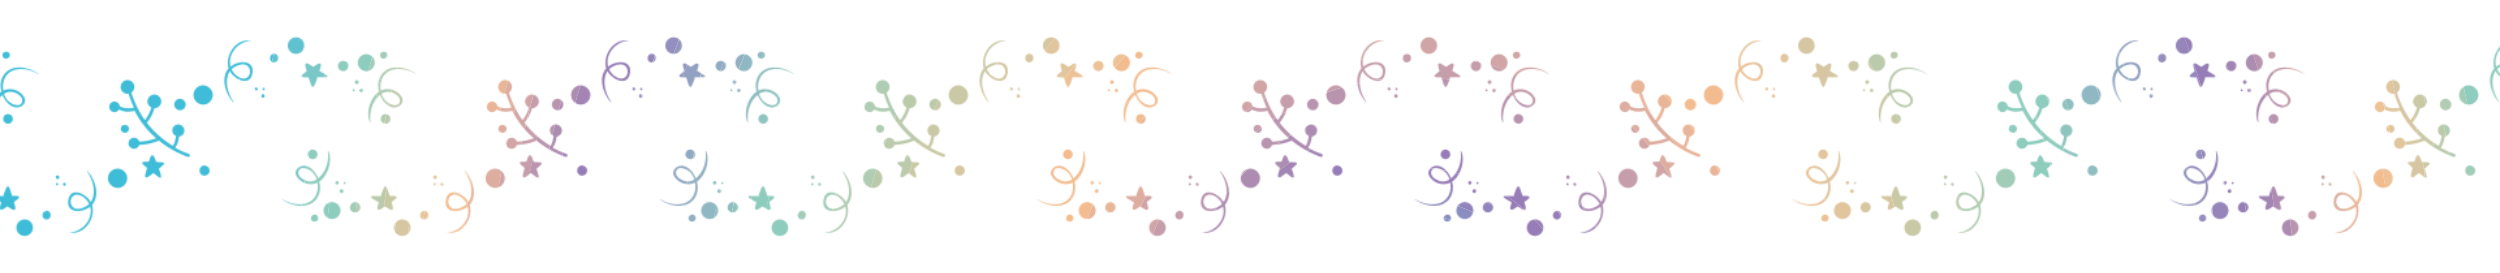 <svg width="1920" height="210" fill="none" xmlns="http://www.w3.org/2000/svg"><mask id="a" style="mask-type:alpha" maskUnits="userSpaceOnUse" x="-207" y="28" width="2335" height="154"><path d="M-6.013 93.648c.091.341.386.08.511-.137-1.066-7.388 1.573-15.953 7.445-20.632.091.34.228.852.49 1.147 1.916 4.42 6.754 9.52 11.914 8.32 3.455-.743 6.35-4.26 4.106-7.862-2.643-4.408-7.819-6.675-12.9-5.862-1.068.104-2.045.548-3.023.993-1.075-5.377.624-11.313 5.281-14.389 6.226-4.043 15.892-2.065 21.65 1.691.045.17.17-.046.124-.216-7.112-5.403-20.94-7.91-26.785.964-2.587 3.983-2.855 8.44-1.713 12.702C-5.853 75.15-9 86.592-6.013 93.648zm19.461-21.477c2.332 1.203 4.734 4.03 3.282 6.795-1.406 2.935-5.58 1.678-7.696.6C6.054 77.99 4.038 75.242 3 72.047c3.431-2.198 7.16-1.918 10.449.124z" fill="#F3BC8F"/><path d="M5.19 87.723c-2.046.548-3.124 2.664-2.621 4.54.548 2.045 2.664 3.123 4.54 2.62 2.045-.548 3.123-2.664 2.62-4.54-.502-1.875-2.664-3.123-4.54-2.62zm-.979-47.978l-.34.092c-1.41.195-2.238 1.878-1.873 3.242.366 1.364 1.924 2.408 3.243 1.872l.34-.091c1.319-.536 2.284-1.708 1.873-3.243-.411-1.534-1.833-2.067-3.243-1.872zM2.733 150.52a296.11 296.11 0 01-5.48.006c-3.9-.234-2.807 1.118-.213 2.615 1.513.874 2.81 1.623 3.937 2.417-.125.217-.204.603-.329.819-.204.603-.408 1.206-.566 1.979-.737 2.025-.064 3.855 2.901 1.964.637-.353 1.273-.707 1.693-1.185.295-.262.636-.353.932-.615.91.67 1.945 1.123 2.855 1.793 3.505 2.168 3.684.109 2.999-2.448l-.73-2.728 2.282-1.708c1.818-1.4 2.862-2.959-1.163-2.977-.898.058-1.671-.1-2.57-.042-.365-1.364-.9-2.683-1.266-4.046-1.62-4.683-2.552-4.068-4.15.198-.453 1.035-.736 2.024-1.19 3.06.262.295.183.682.058.898zm41.823-13.034c1.705-.457.974-3.185-.73-2.728-1.705.457-.974 3.184.73 2.728zm5.225 5.178c1.58-.241.554-2.707-.594-2.216-1.069.103-1.09 1.388-.395 1.933.432.25.648.374.989.283zm-5.741-.289c.51-.137.76-.569.623-1.08-.045-.171-.091-.341-.307-.466-.354-.636-1.377-.362-1.364.365-.125.216-.08.387-.034.557.092.341.57.761 1.081.624zm-8.337 26.171c.898-.058 1.75-.287 2.295-.981.42-.478.67-.91.703-1.467l.125-.217-.046-.17c.283-.99.01-2.012-.776-2.898-1.264-1.306-3.014-1.02-4.366.073-.76.57-.873 1.513-.986 2.457-.055 1.842 1.425 3.273 3.05 3.203zm-15.118 12.455a6.327 6.327 0 004.493-7.782 6.327 6.327 0 00-7.782-4.492 6.327 6.327 0 00-4.493 7.782c.697 3.284 4.372 5.406 7.782 4.492zm71.605-36.91c3.921-1.05 6.293-5.157 5.242-9.079-1.05-3.921-5.158-6.292-9.079-5.241-3.921 1.05-6.292 5.158-5.242 9.079 1.221 3.875 5.329 6.246 9.08 5.241zm-25.255-12.419c4.214 6.179 7.022 15.294 3.46 22.461-.078.387-.374.649-.623 1.081-3.532-6.363-15.102-12.033-17.205-2.151-2.136 10.44 9.086 10.722 15.607 6.416.465-.307.76-.569 1.056-.831 2.604 9.718-6.218 19.756-15.723 19.745 0 0-.125.216.046.17 11.338 2.079 20.11-10.87 17.154-21.224 6.3-7.17 2.455-19.479-3.476-25.929-.046-.171-.341.091-.296.262zm-11.758 26.356c-2.552-4.067.523-9.641 5.254-8.351 3.31.758 6.485 3.744 8.08 6.971-3.668 3.358-10.691 5.788-13.334 1.38zm60.048-23.179c.931-.616 1.647-1.355 2.578-1.97.911.669 1.867 1.509 2.777 2.179 3.209 2.429 3.754 1.735 2.441-2.481-.274-1.023-.718-2-.992-3.023.931-.615 1.647-1.355 2.532-2.141 2.533-2.14 1.452-2.764-1.117-2.807l-3.343-.2c-.445-.978-.843-1.784-1.118-2.807-1.732-3.739-2.913-2.691-4.058.539-.204.603-.362 1.376-.736 2.025l-2.183.036c-3.684-.109-3.318 1.255-.974 3.185.694.545 1.172.965 1.866 1.51-.158.773-1.007 3.742-1.165 4.515-.85 2.968.323 3.933 3.492 1.44zM243.55 59.35c1.455-.025 3.468-.016 5.48-.007 3.9.234 2.807-1.118.213-2.615-1.513-.874-2.81-1.623-3.937-2.417.125-.216.204-.603.329-.82.204-.602.408-1.205.566-1.978.737-2.025.064-3.854-2.901-1.964-.637.354-1.273.707-1.693 1.185-.295.262-.636.353-.931.615-.911-.67-1.946-1.123-2.856-1.793-3.505-2.167-3.684-.11-2.999 2.448l.731 2.728-2.283 1.708c-1.818 1.4-2.862 2.96 1.163 2.977.898-.058 1.672.1 2.57.043.365 1.364.901 2.682 1.266 4.046 1.62 4.682 2.552 4.067 4.15-.199.454-1.035.737-2.024 1.19-3.06-.262-.295-.183-.681-.058-.898zm40.437 34.298c.091.341.386.08.511-.137-1.066-7.388 1.573-15.953 7.445-20.632.091.34.228.852.49 1.147 1.916 4.42 6.754 9.52 11.914 8.32 3.455-.743 6.35-4.26 4.106-7.862-2.643-4.408-7.818-6.675-12.9-5.862-1.068.104-2.045.548-3.023.993-1.075-5.377.624-11.313 5.281-14.389 6.226-4.043 15.892-2.065 21.649 1.691.046.17.171-.046.125-.216-7.112-5.403-20.94-7.91-26.785.964-2.587 3.983-2.855 8.44-1.713 12.702-6.941 4.783-10.088 16.225-7.1 23.281zm19.461-21.477c2.332 1.203 4.734 4.03 3.282 6.795-1.406 2.935-5.58 1.678-7.696.6-2.98-1.576-4.996-4.325-6.035-7.519 3.431-2.198 7.161-1.918 10.449.124zm-101.721.213c-1.705.457-.974 3.184.731 2.728 1.705-.457.974-3.185-.731-2.728zm-5.225-5.179c-1.58.24-.554 2.707.594 2.216 1.069-.103 1.09-1.388.396-1.933-.433-.25-.649-.374-.99-.283zm5.742.289c-.511.137-.761.57-.624 1.081.046.17.091.341.308.466.353.636 1.376.362 1.363-.366.125-.216.08-.386.034-.557-.092-.34-.57-.76-1.081-.624zm71.748-2.962c.511-.137 1.023-.274 1.272-.707.5-.864.009-2.012-.934-2.125-2.196-.69-2.259 3.164-.338 2.832zm2.847 3.805c-.171.046-.295.262-.466.308l-.125.216c-.125.216-.125.216-.079.387 0 0 .046.17-.125.216l.046.17.046.17.045.171.046.17s.046.171.216.126c.046.17.216.124.262.295l.216.125c.216.124.387.079.557.033l.341-.091.341-.092c.171-.045.125-.216.296-.261.295-.262.328-.82.237-1.16-.137-.512-.399-.807-.786-.886-.17.045-.216-.125-.386-.08l-.341.092-.341.091zm-5.434.178c-1.023.274-.612 1.808.411 1.534 1.069-.104.612-1.808-.411-1.534zm-133.864 36.417l.511-.137c1.535-.411 2.841-1.675 3.328-3.267.487-1.592.03-3.297-1.234-4.603-1.479-1.431-3.97-1.86-5.662-.676-1.102.661-1.772 1.572-2.01 2.731-.362 1.377.016 3.468 1.188 4.433.478.42.911.67 1.513.874-.383 2.661-.937 5.367-2.31 7.745-7.827-4.663-14.565-10.715-20.122-17.814 2.77-3.3 4.721-6.93 5.808-11.058 1.796-.116 3.58-.96 4.579-2.689 1.543-2.424.459-5.788-1.919-7.16-1.297-.75-2.628-.94-3.991-.575-1.876.502-3.136 1.936-3.748 3.745-.861 2.24.552 4.785 2.497 5.909l.216.124c-.882 3.526-2.584 6.723-4.888 9.716-4.647-6.43-8.02-13.566-10.417-21.146 1.863-1.23 2.679-3.642 2.131-5.687-.777-2.899-3.758-4.475-6.486-3.744-2.727.73-4.475 3.757-3.744 6.485.686 2.557 3.325 4.225 5.974 3.88 1.13 3.535 2.476 7.195 4.117 10.592-3.796.835-7.31.68-10.847-.93l-.183-.683c-.594-2.216-2.926-3.418-4.972-2.87-2.216.594-3.419 2.926-2.87 4.972.593 2.216 2.925 3.418 4.971 2.87 1.023-.274 1.91-1.06 2.408-1.924 3.63 1.951 7.53 2.185 11.962.997 1.857 3.523 3.84 6.829 6.117 9.873.092.341.308.466.524.59 2.892 3.976 6.205 7.474 9.983 10.664-4.17 1.483-8.478 2.455-13.014 2.574-.594-2.216-2.926-3.419-5.143-2.825-2.216.594-3.589 2.972-2.995 5.188.594 2.217 2.972 3.589 5.188 2.996 1.364-.366 2.545-1.413 2.907-2.789 5.218-.302 10.254-1.286 15.186-3.338 6.555 5.369 14.075 9.567 22.173 12.513 1.593.487 2.238-1.878.646-2.365a58.415 58.415 0 01-10.397-4.706c1.884-2.515 2.562-5.438 3.025-8.485zm19.468 22.191c.386.079.557.034.943.113a3.406 3.406 0 00-1.842-.055c-.681.183-1.318.536-1.738 1.014-1.726 1.742-1.415 4.947.747 6.195 2.161 1.248 5.139.085 5.738-2.451.645-2.365-1.233-4.603-3.848-4.816zM262.52 54.45c2.753.725 4.774-1.279 4.987-3.894.191-1.33-.731-2.728-1.982-3.306-1.297-.749-3.48-.712-4.616.506-.59.523-.965 1.172-1.294 1.99-.395 1.934.756 4.184 2.905 4.704zm-51.94-13.126c-.898.058-1.75.286-2.295.98-.42.478-.67.91-.703 1.468l-.125.216.046.17c-.283.99-.009 2.013.776 2.898 1.264 1.306 3.014 1.02 4.366-.073.761-.57.874-1.513.986-2.457.055-1.842-1.425-3.273-3.051-3.202zm-73.483 34.673c-2.217.594-3.76 3.017-3.12 5.404.593 2.217 3.017 3.76 5.404 3.12 2.216-.594 3.759-3.017 3.12-5.404-.81-2.34-3.188-3.714-5.404-3.12z" fill="#F3BC8F"/><path d="M295.19 87.723c-2.046.548-3.124 2.664-2.621 4.54.548 2.045 2.664 3.123 4.539 2.62 2.046-.548 3.124-2.664 2.621-4.54-.502-1.875-2.664-3.123-4.539-2.62zm-69.492-58.855a6.327 6.327 0 00-4.492 7.782 6.327 6.327 0 007.782 4.493 6.327 6.327 0 004.492-7.782c-.697-3.285-4.372-5.407-7.782-4.493zm61.904 17.582c-.913-3.41-4.588-5.531-7.998-4.618-3.409.914-5.531 4.589-4.617 7.998.913 3.41 4.588 5.532 7.998 4.618 3.409-.913 5.531-4.588 4.617-7.998zm6.609-6.705l-.341.092c-1.409.195-2.237 1.878-1.872 3.242.366 1.364 1.924 2.408 3.243 1.872l.341-.091c1.318-.536 2.283-1.708 1.872-3.243-.411-1.534-1.833-2.067-3.243-1.872zM154.093 65.778c-3.921 1.05-6.292 5.158-5.242 9.08 1.051 3.92 5.158 6.292 9.079 5.24 3.921-1.05 6.293-5.157 5.242-9.078-1.221-3.876-5.328-6.247-9.079-5.242zM99.037 98.986a2.778 2.778 0 00-1.629-2.67c-.864-.5-2.15-.52-3.126-.076-1.102.66-1.431 1.48-1.498 2.594-.304 2.274 2.892 3.976 4.756 2.746.931-.615 1.43-1.48 1.497-2.594zm80.311-20.788c-4.214-6.18-7.022-15.295-3.461-22.462.08-.386.375-.648.625-1.08 3.532 6.362 15.101 12.033 17.204 2.15 2.136-10.44-9.086-10.721-15.607-6.416-.465.308-.761.57-1.056.831-2.604-9.717 6.218-19.755 15.723-19.744 0 0 .125-.216-.046-.17-11.337-2.079-20.11 10.87-17.153 21.224-6.302 7.17-2.456 19.478 3.476 25.929.045.17.341-.091.295-.262zm11.758-26.357c2.552 4.067-.522 9.642-5.254 8.352-3.309-.758-6.485-3.744-8.08-6.971 3.668-3.359 10.691-5.789 13.334-1.38zm101.627 98.679a296.11 296.11 0 01-5.48.006c-3.9-.234-2.807 1.118-.213 2.615 1.513.874 2.81 1.623 3.937 2.417-.125.217-.204.603-.329.819-.204.603-.408 1.206-.566 1.979-.737 2.025-.064 3.855 2.901 1.964.637-.353 1.273-.707 1.693-1.185.295-.262.636-.353.932-.615.91.67 1.945 1.123 2.855 1.793 3.505 2.168 3.684.109 2.999-2.448l-.731-2.728 2.283-1.708c1.818-1.4 2.862-2.959-1.163-2.977-.898.058-1.671-.1-2.569-.042-.366-1.364-.902-2.683-1.267-4.046-1.62-4.683-2.552-4.068-4.15.198-.453 1.035-.736 2.024-1.19 3.06.262.295.183.682.058.898zm-40.436-34.299c-.092-.341-.387-.079-.512.137 1.066 7.389-1.573 15.953-7.445 20.633-.091-.341-.228-.852-.49-1.148-1.915-4.42-6.754-9.519-11.914-8.319-3.455.743-6.35 4.26-4.106 7.861 2.643 4.408 7.819 6.676 12.9 5.863 1.068-.104 2.046-.549 3.023-.993 1.075 5.376-.623 11.313-5.281 14.388-6.226 4.044-15.892 2.066-21.649-1.691-.046-.17-.171.046-.125.217 7.112 5.403 20.94 7.91 26.785-.965 2.587-3.982 2.855-8.439 1.713-12.701 6.941-4.784 10.088-16.225 7.101-23.282zm-19.462 21.477c-2.332-1.202-4.734-4.03-3.282-6.794 1.406-2.935 5.58-1.678 7.696-.601 2.981 1.577 4.996 4.326 6.035 7.519-3.431 2.199-7.161 1.919-10.449-.124zm101.721-.212c1.705-.457.974-3.185-.731-2.728-1.704.457-.974 3.184.731 2.728zm5.225 5.178c1.58-.241.554-2.707-.594-2.216-1.068.103-1.09 1.388-.395 1.933.432.25.648.374.989.283zm-5.742-.289c.512-.137.761-.569.624-1.08-.045-.171-.091-.341-.307-.466-.354-.636-1.376-.362-1.364.365-.125.216-.079.387-.034.557.092.341.57.761 1.081.624zm-71.748 2.963c-.511.137-1.023.274-1.272.706-.499.865-.009 2.013.935 2.125 2.195.691 2.258-3.163.337-2.831zm-2.847-3.806c.171-.045.296-.261.466-.307l.125-.216c.125-.216.125-.216.079-.387 0 0-.046-.17.125-.216l-.046-.171-.045-.17-.046-.171-.046-.17s-.046-.171-.216-.125c-.046-.17-.216-.125-.262-.295l-.216-.125c-.216-.125-.387-.079-.557-.033l-.341.091-.341.091c-.171.046-.125.216-.295.262-.296.262-.329.819-.238 1.16.137.512.399.807.786.886.17-.046.216.125.386.079l.341-.091.341-.092zm5.434-.177c1.023-.274.612-1.808-.411-1.534-1.068.103-.612 1.808.411 1.534zm8.885 14.064c-2.752-.724-4.773 1.279-4.986 3.895-.192 1.33.731 2.727 1.982 3.306 1.297.749 3.48.712 4.615-.506.591-.524.965-1.172 1.294-1.991.396-1.933-.755-4.183-2.905-4.704zm51.94 13.127c.898-.058 1.75-.287 2.295-.981.42-.478.67-.91.703-1.467l.125-.217-.046-.17c.283-.99.009-2.012-.776-2.898-1.264-1.306-3.014-1.02-4.366.073-.761.57-.873 1.513-.986 2.457-.055 1.842 1.425 3.273 3.051 3.203z" fill="#F3BC8F"/><path d="M241.094 122.146c2.045-.548 3.123-2.664 2.621-4.539-.549-2.046-2.665-3.124-4.54-2.621-2.046.548-3.123 2.664-2.621 4.539.503 1.876 2.664 3.124 4.54 2.621zm69.491 58.855a6.328 6.328 0 004.493-7.782 6.328 6.328 0 00-7.782-4.492 6.327 6.327 0 00-4.493 7.782c.697 3.284 4.372 5.406 7.782 4.492zm-61.904-17.582c.913 3.41 4.588 5.532 7.998 4.618 3.41-.914 5.531-4.589 4.618-7.998-.914-3.41-4.589-5.532-7.999-4.618-3.409.914-5.531 4.588-4.617 7.998zm-6.609 6.705l.341-.091c1.41-.195 2.237-1.879 1.872-3.243-.365-1.364-1.924-2.408-3.242-1.872l-.341.091c-1.319.536-2.284 1.709-1.873 3.243.412 1.534 1.833 2.067 3.243 1.872zm140.118-26.033c3.921-1.05 6.293-5.157 5.242-9.079-1.051-3.921-5.158-6.292-9.079-5.241-3.921 1.05-6.292 5.158-5.242 9.079 1.221 3.875 5.329 6.246 9.079 5.241zm-25.255-12.419c4.214 6.179 7.022 15.294 3.461 22.461-.079.387-.375.649-.624 1.081-3.532-6.363-15.102-12.033-17.205-2.151-2.136 10.44 9.086 10.722 15.607 6.416a8.57 8.57 0 001.056-.831c2.604 9.718-6.218 19.756-15.723 19.745 0 0-.125.216.046.17 11.338 2.079 20.111-10.87 17.154-21.224 6.301-7.17 2.455-19.479-3.476-25.929-.046-.171-.341.091-.296.262zm-11.758 26.356c-2.552-4.067.523-9.641 5.254-8.351 3.309.758 6.485 3.744 8.08 6.971-3.668 3.358-10.691 5.788-13.334 1.38zm60.048-23.179c.931-.616 1.647-1.355 2.578-1.97.911.669 1.867 1.509 2.777 2.179 3.209 2.429 3.754 1.735 2.441-2.481-.274-1.023-.718-2-.992-3.023.931-.615 1.647-1.355 2.532-2.141 2.533-2.14 1.452-2.764-1.117-2.807l-3.343-.2c-.445-.978-.843-1.784-1.118-2.807-1.732-3.739-2.913-2.691-4.058.539-.204.603-.362 1.376-.736 2.025l-2.183.036c-3.684-.109-3.318 1.255-.974 3.185.694.545 1.172.965 1.866 1.51-.158.773-1.007 3.742-1.165 4.515-.85 2.968.323 3.933 3.492 1.44zM533.55 59.35c1.455-.025 3.468-.016 5.48-.007 3.9.234 2.807-1.118.213-2.615-1.513-.874-2.81-1.623-3.937-2.417.125-.216.204-.603.329-.82.204-.602.408-1.205.566-1.978.737-2.025.064-3.854-2.901-1.964-.637.354-1.273.707-1.693 1.185-.295.262-.636.353-.931.615-.911-.67-1.946-1.123-2.856-1.793-3.505-2.167-3.684-.11-2.999 2.448l.731 2.728-2.283 1.708c-1.818 1.4-2.862 2.96 1.163 2.977.898-.058 1.672.1 2.57.043.365 1.364.901 2.682 1.266 4.046 1.62 4.682 2.552 4.067 4.15-.199.454-1.035.737-2.024 1.19-3.06-.262-.295-.183-.681-.058-.898zm40.437 34.298c.091.341.386.08.511-.137-1.066-7.388 1.573-15.953 7.445-20.632.091.34.228.852.49 1.147 1.916 4.42 6.754 9.52 11.914 8.32 3.455-.743 6.35-4.26 4.106-7.862-2.643-4.408-7.818-6.675-12.9-5.862-1.068.104-2.045.548-3.023.993-1.075-5.377.624-11.313 5.281-14.389 6.226-4.043 15.892-2.065 21.649 1.691.046.17.171-.046.125-.216-7.112-5.403-20.94-7.91-26.785.964-2.587 3.983-2.855 8.44-1.713 12.702-6.941 4.783-10.088 16.225-7.1 23.281zm19.461-21.477c2.332 1.203 4.734 4.03 3.282 6.795-1.406 2.935-5.58 1.678-7.696.6-2.98-1.576-4.996-4.325-6.035-7.519 3.431-2.198 7.161-1.918 10.449.124zm-101.721.213c-1.705.457-.974 3.184.731 2.728 1.705-.457.974-3.185-.731-2.728zm-5.225-5.179c-1.58.24-.554 2.707.594 2.216 1.069-.103 1.09-1.388.396-1.933-.433-.25-.649-.374-.99-.283zm5.742.289c-.511.137-.761.57-.624 1.081.046.17.091.341.308.466.353.636 1.376.362 1.363-.366.125-.216.08-.386.034-.557-.092-.34-.57-.76-1.081-.624zm71.748-2.962c.511-.137 1.023-.274 1.272-.707.5-.864.009-2.012-.934-2.125-2.196-.69-2.259 3.164-.338 2.832zm2.847 3.805c-.171.046-.295.262-.466.308l-.125.216c-.125.216-.125.216-.079.387 0 0 .046.17-.125.216l.046.17.046.17.045.171.046.17s.046.171.216.126c.046.17.216.124.262.295l.216.125c.216.124.387.079.557.033l.341-.091.341-.092c.171-.045.125-.216.296-.261.295-.262.328-.82.237-1.16-.137-.512-.399-.807-.786-.886-.17.045-.216-.125-.386-.08l-.341.092-.341.091zm-5.434.178c-1.023.274-.612 1.808.411 1.534 1.069-.104.612-1.808-.411-1.534zm-133.864 36.417l.511-.137c1.535-.411 2.841-1.675 3.328-3.267.487-1.592.03-3.297-1.234-4.603-1.479-1.431-3.97-1.86-5.662-.676-1.102.661-1.772 1.572-2.01 2.731-.362 1.377.016 3.468 1.188 4.433.478.42.911.67 1.513.874-.383 2.661-.937 5.367-2.31 7.745-7.827-4.663-14.565-10.715-20.122-17.814 2.77-3.3 4.721-6.93 5.808-11.058 1.796-.116 3.58-.96 4.579-2.689 1.543-2.424.459-5.788-1.919-7.16-1.297-.75-2.628-.94-3.991-.575-1.876.502-3.136 1.936-3.748 3.745-.861 2.24.552 4.785 2.497 5.909l.216.124c-.882 3.526-2.584 6.723-4.888 9.716-4.647-6.43-8.02-13.566-10.417-21.146 1.863-1.23 2.679-3.642 2.131-5.687-.777-2.899-3.758-4.475-6.485-3.744-2.728.73-4.475 3.757-3.745 6.485.686 2.557 3.325 4.225 5.974 3.88 1.13 3.535 2.476 7.195 4.117 10.592-3.796.835-7.31.68-10.847-.93l-.183-.683c-.594-2.216-2.926-3.418-4.972-2.87-2.216.594-3.419 2.926-2.871 4.972.594 2.216 2.927 3.418 4.972 2.87 1.023-.274 1.909-1.06 2.408-1.924 3.629 1.951 7.529 2.185 11.962.997 1.857 3.523 3.84 6.829 6.117 9.873.092.341.308.466.524.59 2.892 3.976 6.205 7.474 9.983 10.664-4.17 1.483-8.478 2.455-13.014 2.574-.594-2.216-2.926-3.419-5.143-2.825-2.216.594-3.589 2.972-2.995 5.188.594 2.217 2.972 3.589 5.188 2.996 1.364-.366 2.545-1.413 2.907-2.789 5.218-.302 10.254-1.286 15.186-3.338 6.555 5.369 14.075 9.567 22.173 12.513 1.593.487 2.238-1.878.646-2.365a58.415 58.415 0 01-10.397-4.706c1.884-2.515 2.562-5.438 3.025-8.485zm19.468 22.191c.386.079.557.034.943.113a3.406 3.406 0 00-1.842-.055c-.681.183-1.318.536-1.738 1.014-1.726 1.742-1.415 4.947.747 6.195 2.161 1.248 5.139.085 5.738-2.451.645-2.365-1.233-4.603-3.848-4.816zM552.52 54.45c2.753.725 4.774-1.279 4.987-3.894.191-1.33-.731-2.728-1.982-3.306-1.297-.749-3.48-.712-4.616.506-.59.523-.965 1.172-1.294 1.99-.395 1.934.756 4.184 2.905 4.704zm-51.94-13.126c-.898.058-1.75.286-2.295.98-.42.478-.67.91-.703 1.468l-.125.216.046.17c-.283.99-.009 2.013.776 2.898 1.264 1.306 3.014 1.02 4.366-.073.761-.57.874-1.513.986-2.457.055-1.842-1.425-3.273-3.051-3.202zm-73.483 34.673c-2.217.594-3.76 3.017-3.12 5.404.593 2.217 3.017 3.76 5.404 3.12 2.216-.594 3.759-3.017 3.12-5.404-.81-2.34-3.188-3.714-5.404-3.12z" fill="#F3BC8F"/><path d="M585.19 87.723c-2.046.548-3.124 2.664-2.621 4.54.548 2.045 2.664 3.123 4.539 2.62 2.046-.548 3.124-2.664 2.621-4.54-.502-1.875-2.664-3.123-4.539-2.62zm-69.492-58.855a6.327 6.327 0 00-4.492 7.782 6.327 6.327 0 007.782 4.493 6.327 6.327 0 004.492-7.782c-.697-3.285-4.372-5.407-7.782-4.493zm61.904 17.582c-.913-3.41-4.588-5.531-7.998-4.618-3.409.914-5.531 4.589-4.617 7.998.913 3.41 4.588 5.532 7.998 4.618 3.409-.913 5.531-4.588 4.617-7.998zm6.609-6.705l-.341.092c-1.409.195-2.237 1.878-1.872 3.242.366 1.364 1.924 2.408 3.243 1.872l.341-.091c1.318-.536 2.283-1.708 1.872-3.243-.411-1.534-1.833-2.067-3.243-1.872zM444.093 65.778c-3.921 1.05-6.292 5.158-5.242 9.08 1.051 3.92 5.158 6.292 9.079 5.24 3.921-1.05 6.293-5.157 5.242-9.078-1.221-3.876-5.328-6.247-9.079-5.242zm-55.056 33.208a2.779 2.779 0 00-1.629-2.67c-.864-.5-2.149-.52-3.126-.076-1.102.66-1.431 1.48-1.498 2.594-.304 2.274 2.893 3.976 4.756 2.746.931-.615 1.43-1.48 1.497-2.594zm80.311-20.788c-4.214-6.18-7.022-15.295-3.461-22.462.08-.386.375-.648.625-1.08 3.532 6.362 15.101 12.033 17.204 2.15 2.136-10.44-9.086-10.721-15.607-6.416-.465.308-.761.57-1.056.831-2.604-9.717 6.218-19.755 15.723-19.744 0 0 .125-.216-.046-.17-11.337-2.079-20.11 10.87-17.153 21.224-6.302 7.17-2.456 19.478 3.476 25.929.045.17.341-.091.295-.262zm11.758-26.357c2.552 4.067-.522 9.642-5.254 8.352-3.309-.758-6.485-3.744-8.08-6.971 3.668-3.359 10.691-5.789 13.334-1.38zm101.627 98.679a296.11 296.11 0 01-5.48.006c-3.9-.234-2.807 1.118-.213 2.615 1.513.874 2.81 1.623 3.937 2.417-.125.217-.204.603-.329.819-.204.603-.408 1.206-.566 1.979-.737 2.025-.064 3.855 2.901 1.964.637-.353 1.273-.707 1.693-1.185.295-.262.636-.353.932-.615.91.67 1.945 1.123 2.855 1.793 3.505 2.168 3.684.109 2.999-2.448l-.731-2.728 2.283-1.708c1.818-1.4 2.862-2.959-1.163-2.977-.898.058-1.671-.1-2.569-.042-.366-1.364-.902-2.683-1.267-4.046-1.62-4.683-2.552-4.068-4.15.198-.453 1.035-.736 2.024-1.19 3.06.262.295.183.682.058.898zm-40.436-34.299c-.092-.341-.387-.079-.512.137 1.066 7.389-1.573 15.953-7.445 20.633-.091-.341-.228-.852-.49-1.148-1.915-4.42-6.754-9.519-11.914-8.319-3.455.743-6.35 4.26-4.106 7.861 2.643 4.408 7.819 6.676 12.9 5.863 1.068-.104 2.046-.549 3.023-.993 1.075 5.376-.623 11.313-5.281 14.388-6.226 4.044-15.892 2.066-21.649-1.691-.046-.17-.171.046-.125.217 7.112 5.403 20.94 7.91 26.785-.965 2.587-3.982 2.855-8.439 1.713-12.701 6.941-4.784 10.088-16.225 7.101-23.282zm-19.462 21.477c-2.332-1.202-4.734-4.03-3.282-6.794 1.406-2.935 5.58-1.678 7.696-.601 2.981 1.577 4.996 4.326 6.035 7.519-3.431 2.199-7.161 1.919-10.449-.124zm101.721-.212c1.705-.457.974-3.185-.731-2.728-1.704.457-.974 3.184.731 2.728zm5.225 5.178c1.58-.241.554-2.707-.594-2.216-1.068.103-1.09 1.388-.395 1.933.432.25.648.374.989.283zm-5.742-.289c.512-.137.761-.569.624-1.08-.045-.171-.091-.341-.307-.466-.354-.636-1.376-.362-1.364.365-.125.216-.079.387-.034.557.092.341.57.761 1.081.624zm-71.748 2.963c-.511.137-1.023.274-1.272.706-.499.865-.009 2.013.935 2.125 2.195.691 2.258-3.163.337-2.831zm-2.847-3.806c.171-.045.296-.261.466-.307l.125-.216c.125-.216.125-.216.079-.387 0 0-.046-.17.125-.216l-.046-.171-.045-.17-.046-.171-.046-.17s-.046-.171-.216-.125c-.046-.17-.216-.125-.262-.295l-.216-.125c-.216-.125-.387-.079-.557-.033l-.341.091-.341.091c-.171.046-.125.216-.295.262-.296.262-.329.819-.238 1.16.137.512.399.807.786.886.17-.046.216.125.386.079l.341-.091.341-.092zm5.434-.177c1.023-.274.612-1.808-.411-1.534-1.068.103-.612 1.808.411 1.534zm8.885 14.064c-2.752-.724-4.773 1.279-4.986 3.895-.192 1.33.731 2.727 1.982 3.306 1.297.749 3.48.712 4.615-.506.591-.524.965-1.172 1.294-1.991.396-1.933-.755-4.183-2.905-4.704zm51.94 13.127c.898-.058 1.75-.287 2.295-.981.42-.478.67-.91.703-1.467l.125-.217-.046-.17c.283-.99.009-2.012-.776-2.898-1.264-1.306-3.014-1.02-4.366.073-.761.57-.873 1.513-.986 2.457-.055 1.842 1.425 3.273 3.051 3.203z" fill="#F3BC8F"/><path d="M531.094 122.146c2.045-.548 3.123-2.664 2.621-4.539-.549-2.046-2.665-3.124-4.54-2.621-2.046.548-3.123 2.664-2.621 4.539.503 1.876 2.664 3.124 4.54 2.621zm69.491 58.855a6.328 6.328 0 004.493-7.782 6.328 6.328 0 00-7.782-4.492 6.327 6.327 0 00-4.493 7.782c.697 3.284 4.372 5.406 7.782 4.492zm-61.904-17.582c.913 3.41 4.588 5.532 7.998 4.618 3.41-.914 5.531-4.589 4.618-7.998-.914-3.41-4.589-5.532-7.999-4.618-3.409.914-5.531 4.588-4.617 7.998zm-6.609 6.705l.341-.091c1.41-.195 2.237-1.879 1.872-3.243-.365-1.364-1.924-2.408-3.242-1.872l-.341.091c-1.319.536-2.284 1.709-1.873 3.243.412 1.534 1.833 2.067 3.243 1.872zm140.118-26.033c3.921-1.05 6.293-5.157 5.242-9.079-1.051-3.921-5.158-6.292-9.079-5.241-3.921 1.05-6.292 5.158-5.242 9.079 1.221 3.875 5.329 6.246 9.079 5.241zm-25.255-12.419c4.214 6.179 7.022 15.294 3.461 22.461-.079.387-.375.649-.624 1.081-3.532-6.363-15.102-12.033-17.205-2.151-2.136 10.44 9.086 10.722 15.607 6.416a8.57 8.57 0 001.056-.831c2.604 9.718-6.218 19.756-15.723 19.745 0 0-.125.216.046.17 11.338 2.079 20.111-10.87 17.154-21.224 6.301-7.17 2.455-19.479-3.476-25.929-.046-.171-.341.091-.296.262zm-11.758 26.356c-2.552-4.067.523-9.641 5.254-8.351 3.309.758 6.485 3.744 8.08 6.971-3.668 3.358-10.691 5.788-13.334 1.38zm60.048-23.179c.931-.616 1.647-1.355 2.578-1.97.911.669 1.867 1.509 2.777 2.179 3.209 2.429 3.754 1.735 2.441-2.481-.274-1.023-.718-2-.992-3.023.931-.615 1.647-1.355 2.532-2.141 2.533-2.14 1.452-2.764-1.117-2.807l-3.343-.2c-.445-.978-.843-1.784-1.118-2.807-1.732-3.739-2.913-2.691-4.058.539-.204.603-.362 1.376-.736 2.025l-2.183.036c-3.684-.109-3.318 1.255-.974 3.185.694.545 1.172.965 1.866 1.51-.158.773-1.007 3.742-1.165 4.515-.85 2.968.323 3.933 3.492 1.44zM823.55 59.35c1.455-.025 3.468-.016 5.48-.007 3.9.234 2.807-1.118.213-2.615-1.513-.874-2.81-1.623-3.937-2.417.125-.216.204-.603.329-.82.204-.602.408-1.205.566-1.978.737-2.025.064-3.854-2.901-1.964-.637.354-1.273.707-1.693 1.185-.295.262-.636.353-.931.615-.911-.67-1.946-1.123-2.856-1.793-3.505-2.167-3.684-.11-2.999 2.448l.731 2.728-2.283 1.708c-1.818 1.4-2.862 2.96 1.163 2.977.898-.058 1.672.1 2.57.043.365 1.364.901 2.682 1.266 4.046 1.62 4.682 2.552 4.067 4.15-.199.454-1.035.737-2.024 1.19-3.06-.262-.295-.183-.681-.058-.898zm40.437 34.298c.091.341.386.08.511-.137-1.066-7.388 1.573-15.953 7.445-20.632.091.34.228.852.49 1.147 1.916 4.42 6.754 9.52 11.914 8.32 3.455-.743 6.35-4.26 4.106-7.862-2.643-4.408-7.818-6.675-12.9-5.862-1.068.104-2.045.548-3.023.993-1.075-5.377.624-11.313 5.281-14.389 6.226-4.043 15.892-2.065 21.649 1.691.046.17.171-.046.125-.216-7.112-5.403-20.94-7.91-26.785.964-2.587 3.983-2.855 8.44-1.713 12.702-6.941 4.783-10.088 16.225-7.1 23.281zm19.461-21.477c2.332 1.203 4.734 4.03 3.282 6.795-1.406 2.935-5.58 1.678-7.696.6-2.98-1.576-4.996-4.325-6.035-7.519 3.431-2.198 7.161-1.918 10.449.124zm-101.721.213c-1.705.457-.974 3.184.731 2.728 1.705-.457.974-3.185-.731-2.728zm-5.225-5.179c-1.58.24-.554 2.707.594 2.216 1.069-.103 1.09-1.388.396-1.933-.433-.25-.649-.374-.99-.283zm5.742.289c-.511.137-.761.57-.624 1.081.046.17.091.341.308.466.353.636 1.376.362 1.363-.366.125-.216.08-.386.034-.557-.092-.34-.57-.76-1.081-.624zm71.748-2.962c.511-.137 1.023-.274 1.272-.707.5-.864.009-2.012-.934-2.125-2.196-.69-2.259 3.164-.338 2.832zm2.847 3.805c-.171.046-.295.262-.466.308l-.125.216c-.125.216-.125.216-.079.387 0 0 .046.17-.125.216l.046.17.046.17.045.171.046.17s.046.171.216.126c.046.17.216.124.262.295l.216.125c.216.124.387.079.557.033l.341-.091.341-.092c.171-.045.125-.216.296-.261.295-.262.328-.82.237-1.16-.137-.512-.399-.807-.786-.886-.17.045-.216-.125-.386-.08l-.341.092-.341.091zm-5.434.178c-1.023.274-.612 1.808.411 1.534 1.069-.104.612-1.808-.411-1.534zm-133.864 36.417l.511-.137c1.535-.411 2.841-1.675 3.328-3.267.487-1.592.03-3.297-1.234-4.603-1.479-1.431-3.97-1.86-5.662-.676-1.102.661-1.772 1.572-2.01 2.731-.362 1.377.016 3.468 1.188 4.433.478.42.911.67 1.513.874-.383 2.661-.937 5.367-2.31 7.745-7.827-4.663-14.565-10.715-20.122-17.814 2.77-3.3 4.721-6.93 5.808-11.058 1.796-.116 3.58-.96 4.579-2.689 1.543-2.424.459-5.788-1.919-7.16-1.297-.75-2.628-.94-3.991-.575-1.876.502-3.136 1.936-3.748 3.745-.861 2.24.552 4.785 2.497 5.909l.216.124c-.882 3.526-2.584 6.723-4.888 9.716-4.647-6.43-8.02-13.566-10.417-21.146 1.863-1.23 2.679-3.642 2.131-5.687-.777-2.899-3.758-4.475-6.485-3.744-2.728.73-4.475 3.757-3.745 6.485.686 2.557 3.325 4.225 5.974 3.88 1.13 3.535 2.476 7.195 4.117 10.592-3.796.835-7.31.68-10.847-.93l-.183-.683c-.594-2.216-2.926-3.418-4.972-2.87-2.216.594-3.419 2.926-2.871 4.972.594 2.216 2.927 3.418 4.972 2.87 1.023-.274 1.909-1.06 2.408-1.924 3.629 1.951 7.529 2.185 11.962.997 1.857 3.523 3.84 6.829 6.117 9.873.092.341.308.466.524.59 2.892 3.976 6.205 7.474 9.983 10.664-4.17 1.483-8.478 2.455-13.014 2.574-.594-2.216-2.926-3.419-5.143-2.825-2.216.594-3.589 2.972-2.995 5.188.594 2.217 2.972 3.589 5.188 2.996 1.364-.366 2.545-1.413 2.907-2.789 5.218-.302 10.254-1.286 15.186-3.338 6.555 5.369 14.075 9.567 22.173 12.513 1.593.487 2.238-1.878.646-2.365a58.415 58.415 0 01-10.397-4.706c1.884-2.515 2.562-5.438 3.025-8.485zm19.468 22.191c.386.079.557.034.943.113a3.406 3.406 0 00-1.842-.055c-.681.183-1.318.536-1.738 1.014-1.726 1.742-1.415 4.947.747 6.195 2.161 1.248 5.139.085 5.738-2.451.645-2.365-1.233-4.603-3.848-4.816zM842.52 54.45c2.753.725 4.774-1.279 4.987-3.894.191-1.33-.731-2.728-1.982-3.306-1.297-.749-3.48-.712-4.616.506-.59.523-.965 1.172-1.294 1.99-.395 1.934.756 4.184 2.905 4.704zm-51.94-13.126c-.898.058-1.75.286-2.295.98-.42.478-.67.91-.703 1.468l-.125.216.046.17c-.283.99-.009 2.013.776 2.898 1.264 1.306 3.014 1.02 4.366-.073.761-.57.874-1.513.986-2.457.055-1.842-1.425-3.273-3.051-3.202zm-73.483 34.673c-2.217.594-3.76 3.017-3.12 5.404.593 2.217 3.017 3.76 5.404 3.12 2.216-.594 3.759-3.017 3.12-5.404-.81-2.34-3.188-3.714-5.404-3.12z" fill="#F3BC8F"/><path d="M875.19 87.723c-2.046.548-3.124 2.664-2.621 4.54.548 2.045 2.664 3.123 4.539 2.62 2.046-.548 3.124-2.664 2.621-4.54-.502-1.875-2.664-3.123-4.539-2.62zm-69.492-58.855a6.327 6.327 0 00-4.492 7.782 6.327 6.327 0 007.782 4.493 6.327 6.327 0 004.492-7.782c-.697-3.285-4.372-5.407-7.782-4.493zm61.904 17.582c-.913-3.41-4.588-5.531-7.998-4.618-3.409.914-5.531 4.589-4.617 7.998.913 3.41 4.588 5.532 7.998 4.618 3.409-.913 5.531-4.588 4.617-7.998zm6.609-6.705l-.341.092c-1.409.195-2.237 1.878-1.872 3.242.366 1.364 1.924 2.408 3.243 1.872l.341-.091c1.318-.536 2.283-1.708 1.872-3.243-.411-1.534-1.833-2.067-3.243-1.872zM734.093 65.778c-3.921 1.05-6.292 5.158-5.242 9.08 1.051 3.92 5.158 6.292 9.079 5.24 3.921-1.05 6.293-5.157 5.242-9.078-1.221-3.876-5.328-6.247-9.079-5.242zm-55.056 33.208a2.779 2.779 0 00-1.629-2.67c-.864-.5-2.149-.52-3.126-.076-1.102.66-1.431 1.48-1.498 2.594-.304 2.274 2.893 3.976 4.756 2.746.931-.615 1.43-1.48 1.497-2.594zm80.311-20.788c-4.214-6.18-7.022-15.295-3.461-22.462.08-.386.375-.648.625-1.08 3.532 6.362 15.101 12.033 17.204 2.15 2.136-10.44-9.086-10.721-15.607-6.416-.465.308-.761.57-1.056.831-2.604-9.717 6.218-19.755 15.723-19.744 0 0 .125-.216-.046-.17-11.337-2.079-20.11 10.87-17.153 21.224-6.302 7.17-2.456 19.478 3.476 25.929.045.17.341-.091.295-.262zm11.758-26.357c2.552 4.067-.522 9.642-5.254 8.352-3.309-.758-6.485-3.744-8.08-6.971 3.668-3.359 10.691-5.789 13.334-1.38zm101.627 98.679a296.11 296.11 0 01-5.48.006c-3.9-.234-2.807 1.118-.213 2.615 1.513.874 2.81 1.623 3.937 2.417-.125.217-.204.603-.329.819-.204.603-.408 1.206-.566 1.979-.737 2.025-.064 3.855 2.901 1.964.637-.353 1.273-.707 1.693-1.185.295-.262.636-.353.932-.615.91.67 1.945 1.123 2.855 1.793 3.505 2.168 3.684.109 2.999-2.448l-.731-2.728 2.283-1.708c1.818-1.4 2.862-2.959-1.163-2.977-.898.058-1.671-.1-2.569-.042-.366-1.364-.902-2.683-1.267-4.046-1.62-4.683-2.552-4.068-4.15.198-.453 1.035-.736 2.024-1.19 3.06.262.295.183.682.058.898zm-40.436-34.299c-.092-.341-.387-.079-.512.137 1.066 7.389-1.573 15.953-7.445 20.633-.091-.341-.228-.852-.49-1.148-1.915-4.42-6.754-9.519-11.914-8.319-3.455.743-6.35 4.26-4.106 7.861 2.643 4.408 7.819 6.676 12.9 5.863 1.068-.104 2.046-.549 3.023-.993 1.075 5.376-.623 11.313-5.281 14.388-6.226 4.044-15.892 2.066-21.649-1.691-.046-.17-.171.046-.125.217 7.112 5.403 20.94 7.91 26.785-.965 2.587-3.982 2.855-8.439 1.713-12.701 6.941-4.784 10.088-16.225 7.101-23.282zm-19.462 21.477c-2.332-1.202-4.734-4.03-3.282-6.794 1.406-2.935 5.58-1.678 7.696-.601 2.981 1.577 4.996 4.326 6.035 7.519-3.431 2.199-7.161 1.919-10.449-.124zm101.721-.212c1.705-.457.974-3.185-.731-2.728-1.704.457-.974 3.184.731 2.728zm5.225 5.178c1.58-.241.554-2.707-.594-2.216-1.068.103-1.09 1.388-.395 1.933.432.25.648.374.989.283zm-5.742-.289c.512-.137.761-.569.624-1.08-.045-.171-.091-.341-.307-.466-.354-.636-1.376-.362-1.364.365-.125.216-.079.387-.034.557.092.341.57.761 1.081.624zm-71.748 2.963c-.511.137-1.023.274-1.272.706-.499.865-.009 2.013.935 2.125 2.195.691 2.258-3.163.337-2.831zm-2.847-3.806c.171-.045.296-.261.466-.307l.125-.216c.125-.216.125-.216.079-.387 0 0-.046-.17.125-.216l-.046-.171-.045-.17-.046-.171-.046-.17s-.046-.171-.216-.125c-.046-.17-.216-.125-.262-.295l-.216-.125c-.216-.125-.387-.079-.557-.033l-.341.091-.341.091c-.171.046-.125.216-.295.262-.296.262-.329.819-.238 1.16.137.512.399.807.786.886.17-.046.216.125.386.079l.341-.091.341-.092zm5.434-.177c1.023-.274.612-1.808-.411-1.534-1.068.103-.612 1.808.411 1.534zm8.885 14.064c-2.752-.724-4.773 1.279-4.986 3.895-.192 1.33.731 2.727 1.982 3.306 1.297.749 3.48.712 4.615-.506.591-.524.965-1.172 1.294-1.991.396-1.933-.755-4.183-2.905-4.704zm51.94 13.127c.898-.058 1.75-.287 2.295-.981.42-.478.67-.91.703-1.467l.125-.217-.046-.17c.283-.99.009-2.012-.776-2.898-1.264-1.306-3.014-1.02-4.366.073-.761.57-.873 1.513-.986 2.457-.055 1.842 1.425 3.273 3.051 3.203z" fill="#F3BC8F"/><path d="M821.094 122.146c2.045-.548 3.123-2.664 2.621-4.539-.549-2.046-2.665-3.124-4.54-2.621-2.046.548-3.123 2.664-2.621 4.539.503 1.876 2.664 3.124 4.54 2.621zm69.491 58.855a6.328 6.328 0 004.493-7.782 6.328 6.328 0 00-7.782-4.492 6.327 6.327 0 00-4.493 7.782c.697 3.284 4.372 5.406 7.782 4.492zm-61.904-17.582c.913 3.41 4.588 5.532 7.998 4.618 3.41-.914 5.531-4.589 4.618-7.998-.914-3.41-4.589-5.532-7.999-4.618-3.409.914-5.531 4.588-4.617 7.998zm-6.609 6.705l.341-.091c1.41-.195 2.237-1.879 1.872-3.243-.365-1.364-1.924-2.408-3.242-1.872l-.341.091c-1.319.536-2.284 1.709-1.873 3.243.412 1.534 1.833 2.067 3.243 1.872zm140.118-26.033c3.921-1.05 6.293-5.157 5.242-9.079-1.051-3.921-5.158-6.292-9.079-5.241-3.921 1.05-6.292 5.158-5.242 9.079 1.221 3.875 5.329 6.246 9.079 5.241zm-25.255-12.419c4.214 6.179 7.022 15.294 3.461 22.461-.079.387-.375.649-.624 1.081-3.532-6.363-15.102-12.033-17.205-2.151-2.136 10.44 9.086 10.722 15.607 6.416a8.57 8.57 0 001.056-.831c2.604 9.718-6.218 19.756-15.723 19.745 0 0-.125.216.046.17 11.338 2.079 20.111-10.87 17.154-21.224 6.301-7.17 2.455-19.479-3.476-25.929-.046-.171-.341.091-.296.262zm-11.758 26.356c-2.552-4.067.523-9.641 5.254-8.351 3.309.758 6.485 3.744 8.08 6.971-3.668 3.358-10.691 5.788-13.334 1.38zm60.048-23.179c.931-.616 1.647-1.355 2.578-1.97.911.669 1.867 1.509 2.777 2.179 3.209 2.429 3.754 1.735 2.441-2.481-.274-1.023-.718-2-.992-3.023.931-.615 1.647-1.355 2.532-2.141 2.533-2.14 1.452-2.764-1.117-2.807l-3.343-.2c-.445-.978-.843-1.784-1.118-2.807-1.732-3.739-2.913-2.691-4.058.539-.204.603-.362 1.376-.736 2.025l-2.183.036c-3.684-.109-3.318 1.255-.974 3.185.694.545 1.172.965 1.866 1.51-.158.773-1.007 3.742-1.165 4.515-.85 2.968.323 3.933 3.492 1.44zM1113.55 59.35c1.46-.025 3.47-.016 5.48-.007 3.9.234 2.81-1.118.21-2.615-1.51-.874-2.81-1.623-3.93-2.417.12-.216.2-.603.33-.82.2-.602.4-1.205.56-1.978.74-2.025.06-3.854-2.9-1.964-.64.354-1.27.707-1.69 1.185-.3.262-.64.353-.93.615-.91-.67-1.95-1.123-2.86-1.793-3.5-2.167-3.68-.11-3 2.448.23.852.5 1.875.73 2.728l-2.28 1.708c-1.82 1.4-2.86 2.96 1.16 2.977.9-.058 1.67.1 2.57.043.37 1.364.9 2.682 1.27 4.046 1.62 4.682 2.55 4.067 4.15-.199.45-1.035.73-2.024 1.19-3.06-.26-.295-.18-.681-.06-.898zm40.44 34.298c.09.341.38.08.51-.137-1.07-7.388 1.57-15.953 7.44-20.632.09.34.23.852.49 1.147 1.92 4.42 6.76 9.52 11.92 8.32 3.45-.743 6.35-4.26 4.1-7.862-2.64-4.408-7.82-6.675-12.9-5.862-1.07.104-2.04.548-3.02.993-1.07-5.377.62-11.313 5.28-14.389 6.23-4.043 15.89-2.065 21.65 1.691.05.17.17-.046.13-.216-7.12-5.403-20.95-7.91-26.79.964-2.59 3.983-2.85 8.44-1.71 12.702-6.94 4.783-10.09 16.225-7.1 23.281zm19.46-21.477c2.33 1.203 4.73 4.03 3.28 6.795-1.41 2.935-5.58 1.678-7.7.6-2.98-1.576-4.99-4.325-6.03-7.519 3.43-2.198 7.16-1.918 10.45.124zm-101.72.213c-1.71.457-.98 3.184.73 2.728 1.7-.457.97-3.185-.73-2.728zm-5.23-5.179c-1.58.24-.55 2.707.6 2.216 1.06-.103 1.09-1.388.39-1.933-.43-.25-.65-.374-.99-.283zm5.74.289c-.51.137-.76.57-.62 1.081.05.17.09.341.31.466.35.636 1.37.362 1.36-.366.13-.216.08-.386.03-.557-.09-.34-.56-.76-1.08-.624zm71.75-2.962c.51-.137 1.02-.274 1.27-.707.5-.864.01-2.012-.93-2.125-2.2-.69-2.26 3.164-.34 2.832zm2.85 3.805c-.17.046-.3.262-.47.308l-.12.216c-.13.216-.13.216-.08.387 0 0 .04.17-.13.216l.05.17.05.17.04.171.05.17s.04.171.21.126c.05.17.22.124.27.295l.21.125c.22.124.39.079.56.033l.34-.091.34-.092c.17-.045.13-.216.3-.261.29-.262.32-.82.23-1.16-.13-.512-.4-.807-.78-.886-.17.045-.22-.125-.39-.08l-.34.092-.34.091zm-5.44.178c-1.02.274-.61 1.808.42 1.534 1.06-.104.61-1.808-.42-1.534zm-133.86 36.417l.51-.137c1.54-.411 2.84-1.675 3.33-3.267.49-1.592.03-3.297-1.23-4.603-1.48-1.431-3.97-1.86-5.67-.676-1.1.661-1.77 1.572-2.01 2.731-.36 1.377.02 3.468 1.19 4.433.48.42.91.67 1.52.874-.39 2.661-.94 5.367-2.31 7.745-7.832-4.663-14.57-10.715-20.127-17.814 2.77-3.3 4.721-6.93 5.808-11.058 1.796-.116 3.58-.96 4.579-2.689 1.543-2.424.459-5.788-1.919-7.16-1.297-.75-2.628-.94-3.991-.575-1.876.502-3.136 1.936-3.748 3.745-.861 2.24.552 4.785 2.497 5.909l.216.124c-.882 3.526-2.584 6.723-4.888 9.716-4.647-6.43-8.02-13.566-10.417-21.146 1.863-1.23 2.679-3.642 2.131-5.687-.777-2.899-3.758-4.475-6.485-3.744-2.728.73-4.475 3.757-3.745 6.485.686 2.557 3.325 4.225 5.974 3.88 1.13 3.535 2.476 7.195 4.117 10.592-3.796.835-7.31.68-10.847-.93l-.183-.683c-.594-2.216-2.926-3.418-4.972-2.87-2.216.594-3.419 2.926-2.871 4.972.594 2.216 2.927 3.418 4.972 2.87 1.023-.274 1.909-1.06 2.408-1.924 3.629 1.951 7.529 2.185 11.962.997 1.857 3.523 3.84 6.829 6.117 9.873.092.341.308.466.524.59 2.892 3.976 6.205 7.474 9.983 10.664-4.17 1.483-8.478 2.455-13.014 2.574-.594-2.216-2.926-3.419-5.143-2.825-2.216.594-3.589 2.972-2.995 5.188.594 2.217 2.972 3.589 5.188 2.996 1.364-.366 2.545-1.413 2.907-2.789 5.218-.302 10.254-1.286 15.186-3.338 6.555 5.369 14.076 9.567 22.176 12.513 1.59.487 2.23-1.878.64-2.365a58.51 58.51 0 01-10.39-4.706c1.88-2.515 2.56-5.438 3.02-8.485zm19.47 22.191c.39.079.56.034.94.113-.6-.204-1.33-.192-1.84-.055-.68.183-1.32.536-1.74 1.014-1.72 1.742-1.41 4.947.75 6.195 2.16 1.248 5.14.085 5.74-2.451.64-2.365-1.24-4.603-3.85-4.816zm105.51-72.673c2.75.725 4.77-1.279 4.99-3.894.19-1.33-.73-2.728-1.99-3.306-1.29-.749-3.48-.712-4.61.506-.59.523-.97 1.172-1.29 1.99-.4 1.934.75 4.184 2.9 4.704zm-51.94-13.126c-.9.058-1.75.286-2.29.98-.43.478-.67.91-.71 1.468l-.12.216.04.17c-.28.99-.01 2.013.78 2.898 1.26 1.306 3.01 1.02 4.37-.073.76-.57.87-1.513.98-2.457.06-1.842-1.42-3.273-3.05-3.202zm-73.48 34.673c-2.22.594-3.76 3.017-3.12 5.404.59 2.217 3.01 3.76 5.4 3.12 2.22-.594 3.76-3.017 3.12-5.404-.81-2.34-3.19-3.714-5.4-3.12z" fill="#F3BC8F"/><path d="M1165.19 87.723c-2.05.548-3.12 2.664-2.62 4.54.55 2.045 2.66 3.123 4.54 2.62 2.04-.548 3.12-2.664 2.62-4.54-.5-1.875-2.67-3.123-4.54-2.62zm-69.49-58.855a6.32 6.32 0 00-4.49 7.782 6.324 6.324 0 007.78 4.493 6.328 6.328 0 004.49-7.782c-.7-3.285-4.37-5.407-7.78-4.493zm61.9 17.582c-.91-3.41-4.59-5.531-8-4.618-3.41.914-5.53 4.589-4.61 7.998.91 3.41 4.59 5.532 7.99 4.618 3.41-.913 5.54-4.588 4.62-7.998zm6.61-6.705l-.34.092c-1.41.195-2.24 1.878-1.87 3.242.36 1.364 1.92 2.408 3.24 1.872l.34-.091c1.32-.536 2.28-1.708 1.87-3.243-.41-1.534-1.83-2.067-3.24-1.872zm-140.12 26.033c-3.92 1.05-6.29 5.158-5.24 9.08 1.05 3.92 5.16 6.292 9.08 5.24 3.92-1.05 6.29-5.157 5.24-9.078-1.22-3.876-5.33-6.247-9.08-5.242zm-55.053 33.208a2.779 2.779 0 00-1.629-2.67c-.864-.5-2.149-.52-3.126-.076-1.102.66-1.431 1.48-1.498 2.594-.304 2.274 2.893 3.976 4.756 2.746.931-.615 1.43-1.48 1.497-2.594zm80.313-20.788c-4.22-6.18-7.02-15.295-3.46-22.462.08-.386.37-.648.62-1.08 3.53 6.362 15.1 12.033 17.21 2.15 2.13-10.44-9.09-10.721-15.61-6.416-.47.308-.76.57-1.06.831-2.6-9.717 6.22-19.755 15.73-19.744 0 0 .12-.216-.05-.17-11.34-2.079-20.11 10.87-17.15 21.224-6.3 7.17-2.46 19.478 3.47 25.929.05.17.34-.091.3-.262zm11.76-26.357c2.55 4.067-.53 9.642-5.26 8.352-3.31-.758-6.48-3.744-8.08-6.971 3.67-3.359 10.69-5.789 13.34-1.38zm101.62 98.679c-1.45.024-3.46.015-5.48.006-3.9-.234-2.8 1.118-.21 2.615 1.51.874 2.81 1.623 3.94 2.417-.13.217-.21.603-.33.819a14.84 14.84 0 00-.57 1.979c-.73 2.025-.06 3.855 2.9 1.964.64-.353 1.28-.707 1.7-1.185.29-.262.63-.353.93-.615.91.67 1.94 1.123 2.85 1.793 3.51 2.168 3.69.109 3-2.448-.23-.852-.5-1.875-.73-2.728l2.28-1.708c1.82-1.4 2.87-2.959-1.16-2.977-.9.058-1.67-.1-2.57-.042-.36-1.364-.9-2.683-1.27-4.046-1.62-4.683-2.55-4.068-4.14.198-.46 1.035-.74 2.024-1.19 3.06.26.295.18.682.05.898zm-40.43-34.299c-.09-.341-.39-.079-.51.137 1.06 7.389-1.58 15.953-7.45 20.633-.09-.341-.23-.852-.49-1.148-1.92-4.42-6.75-9.519-11.91-8.319-3.46.743-6.35 4.26-4.11 7.861 2.64 4.408 7.82 6.676 12.9 5.863 1.07-.104 2.05-.549 3.02-.993 1.08 5.376-.62 11.313-5.28 14.388-6.22 4.044-15.89 2.066-21.65-1.691-.04-.17-.17.046-.12.217 7.11 5.403 20.94 7.91 26.78-.965 2.59-3.982 2.86-8.439 1.72-12.701 6.94-4.784 10.08-16.225 7.1-23.282zm-19.46 21.477c-2.34-1.202-4.74-4.03-3.29-6.794 1.41-2.935 5.58-1.678 7.7-.601 2.98 1.577 5 4.326 6.03 7.519-3.43 2.199-7.16 1.919-10.44-.124zm101.72-.212c1.7-.457.97-3.185-.73-2.728-1.71.457-.98 3.184.73 2.728zm5.22 5.178c1.58-.241.55-2.707-.59-2.216-1.07.103-1.09 1.388-.4 1.933.43.25.65.374.99.283zm-5.74-.289c.51-.137.76-.569.62-1.08-.04-.171-.09-.341-.3-.466-.36-.636-1.38-.362-1.37.365-.12.216-.08.387-.03.557.09.341.57.761 1.08.624zm-71.75 2.963c-.51.137-1.02.274-1.27.706-.5.865-.01 2.013.93 2.125 2.2.691 2.26-3.163.34-2.831zm-2.85-3.806c.17-.045.3-.261.47-.307l.12-.216c.13-.216.13-.216.08-.387 0 0-.04-.17.13-.216l-.05-.171-.04-.17-.05-.171-.04-.17s-.05-.171-.22-.125c-.05-.17-.22-.125-.26-.295l-.22-.125c-.21-.125-.38-.079-.56-.033l-.34.091-.34.091c-.17.046-.12.216-.29.262-.3.262-.33.819-.24 1.16.14.512.4.807.79.886.17-.046.21.125.38.079l.34-.091.34-.092zm5.44-.177c1.02-.274.61-1.808-.41-1.534-1.07.103-.61 1.808.41 1.534zm8.88 14.064c-2.75-.724-4.77 1.279-4.98 3.895-.19 1.33.73 2.727 1.98 3.306 1.3.749 3.48.712 4.61-.506.6-.524.97-1.172 1.3-1.991.39-1.933-.76-4.183-2.91-4.704zm51.94 13.127c.9-.058 1.75-.287 2.3-.981.42-.478.67-.91.7-1.467l.13-.217-.05-.17c.28-.99.01-2.012-.78-2.898-1.26-1.306-3.01-1.02-4.36.073-.76.57-.88 1.513-.99 2.457-.05 1.842 1.43 3.273 3.05 3.203z" fill="#F3BC8F"/><path d="M1111.09 122.146c2.05-.548 3.13-2.664 2.62-4.539-.54-2.046-2.66-3.124-4.53-2.621-2.05.548-3.13 2.664-2.63 4.539.51 1.876 2.67 3.124 4.54 2.621zm69.49 58.855a6.334 6.334 0 004.5-7.782 6.328 6.328 0 00-7.78-4.492 6.334 6.334 0 00-4.5 7.782c.7 3.284 4.38 5.406 7.78 4.492zm-61.9-17.582c.91 3.41 4.59 5.532 8 4.618 3.41-.914 5.53-4.589 4.62-7.998-.92-3.41-4.59-5.532-8-4.618-3.41.914-5.53 4.588-4.62 7.998zm-6.61 6.705l.34-.091c1.41-.195 2.24-1.879 1.88-3.243-.37-1.364-1.93-2.408-3.25-1.872l-.34.091c-1.32.536-2.28 1.709-1.87 3.243.41 1.534 1.83 2.067 3.24 1.872zm140.12-26.033c3.92-1.05 6.29-5.157 5.24-9.079-1.05-3.921-5.16-6.292-9.08-5.241-3.92 1.05-6.29 5.158-5.24 9.079 1.22 3.875 5.33 6.246 9.08 5.241zm-25.25-12.419c4.21 6.179 7.02 15.294 3.46 22.461-.08.387-.38.649-.63 1.081-3.53-6.363-15.1-12.033-17.2-2.151-2.14 10.44 9.08 10.722 15.6 6.416.47-.307.76-.569 1.06-.831 2.6 9.718-6.22 19.756-15.72 19.745 0 0-.13.216.04.17 11.34 2.079 20.11-10.87 17.16-21.224 6.3-7.17 2.45-19.479-3.48-25.929-.05-.171-.34.091-.29.262zm-11.76 26.356c-2.55-4.067.52-9.641 5.25-8.351 3.31.758 6.49 3.744 8.08 6.971-3.67 3.358-10.69 5.788-13.33 1.38zm60.04-23.179c.94-.616 1.65-1.355 2.58-1.97.91.669 1.87 1.509 2.78 2.179 3.21 2.429 3.75 1.735 2.44-2.481-.27-1.023-.72-2-.99-3.023.93-.615 1.65-1.355 2.53-2.141 2.53-2.14 1.45-2.764-1.12-2.807l-3.34-.2c-.44-.978-.84-1.784-1.12-2.807-1.73-3.739-2.91-2.691-4.05.539-.21.603-.37 1.376-.74 2.025l-2.18.036c-3.69-.109-3.32 1.255-.98 3.185.7.545 1.17.965 1.87 1.51-.16.773-1.01 3.742-1.17 4.515-.85 2.968.33 3.933 3.49 1.44zm128.33-75.499c1.46-.025 3.47-.016 5.48-.007 3.9.234 2.81-1.118.21-2.615-1.51-.874-2.81-1.623-3.93-2.417.12-.216.2-.603.33-.82.2-.602.4-1.205.56-1.978.74-2.025.06-3.854-2.9-1.964-.64.354-1.27.707-1.69 1.185-.3.262-.64.353-.93.615-.91-.67-1.95-1.123-2.86-1.793-3.5-2.167-3.68-.11-3 2.448.23.852.5 1.875.73 2.728l-2.28 1.708c-1.82 1.4-2.86 2.96 1.16 2.977.9-.058 1.67.1 2.57.043.37 1.364.9 2.682 1.27 4.046 1.62 4.682 2.55 4.067 4.15-.199.45-1.035.73-2.024 1.19-3.06-.26-.295-.18-.681-.06-.898zm40.44 34.298c.09.341.38.08.51-.137-1.07-7.388 1.57-15.953 7.44-20.632.09.34.23.852.49 1.147 1.92 4.42 6.76 9.52 11.92 8.32 3.45-.743 6.35-4.26 4.1-7.862-2.64-4.408-7.82-6.675-12.9-5.862-1.07.104-2.04.548-3.02.993-1.07-5.377.62-11.313 5.28-14.389 6.23-4.043 15.89-2.065 21.65 1.691.05.17.17-.046.13-.216-7.12-5.403-20.95-7.91-26.79.964-2.59 3.983-2.85 8.44-1.71 12.702-6.94 4.783-10.09 16.225-7.1 23.281zm19.46-21.477c2.33 1.203 4.73 4.03 3.28 6.795-1.41 2.935-5.58 1.678-7.7.6-2.98-1.576-4.99-4.325-6.03-7.519 3.43-2.198 7.16-1.918 10.45.124zm-101.72.213c-1.71.457-.98 3.184.73 2.728 1.7-.457.97-3.185-.73-2.728zm-5.23-5.179c-1.58.24-.55 2.707.6 2.216 1.06-.103 1.09-1.388.39-1.933-.43-.25-.65-.374-.99-.283zm5.74.289c-.51.137-.76.57-.62 1.081.05.17.09.341.31.466.35.636 1.37.362 1.36-.366.13-.216.08-.386.03-.557-.09-.34-.56-.76-1.08-.624zm71.75-2.962c.51-.137 1.02-.274 1.27-.707.5-.864.01-2.012-.93-2.125-2.2-.69-2.26 3.164-.34 2.832zm2.85 3.805c-.17.046-.3.262-.47.308l-.12.216c-.13.216-.13.216-.08.387 0 0 .04.17-.13.216l.05.17.05.17.04.171.05.17s.04.171.21.126c.05.17.22.124.27.295l.21.125c.22.124.39.079.56.033l.34-.091.34-.092c.17-.045.13-.216.3-.261.29-.262.32-.82.23-1.16-.13-.512-.4-.807-.78-.886-.17.045-.22-.125-.39-.08l-.34.092-.34.091zm-5.44.178c-1.02.274-.61 1.808.42 1.534 1.06-.104.61-1.808-.42-1.534zm-133.86 36.417l.51-.137c1.54-.411 2.84-1.675 3.33-3.267.49-1.592.03-3.297-1.23-4.603-1.48-1.431-3.97-1.86-5.67-.676-1.1.661-1.77 1.572-2.01 2.731-.36 1.377.02 3.468 1.19 4.433.48.42.91.67 1.52.874-.39 2.661-.94 5.367-2.31 7.745-7.83-4.663-14.57-10.715-20.13-17.814 2.77-3.3 4.72-6.93 5.81-11.058 1.8-.116 3.58-.96 4.58-2.689 1.54-2.424.46-5.788-1.92-7.16-1.3-.75-2.63-.94-3.99-.575-1.88.502-3.14 1.936-3.75 3.745-.86 2.24.55 4.785 2.5 5.909l.22.124c-.89 3.526-2.59 6.723-4.89 9.716-4.65-6.43-8.02-13.566-10.42-21.146 1.86-1.23 2.68-3.642 2.13-5.687-.78-2.899-3.76-4.475-6.48-3.744-2.73.73-4.48 3.757-3.75 6.485.69 2.557 3.33 4.225 5.97 3.88 1.13 3.535 2.48 7.195 4.12 10.592-3.79.835-7.31.68-10.85-.93a17.2 17.2 0 00-.18-.683c-.59-2.216-2.92-3.418-4.97-2.87-2.22.594-3.42 2.926-2.87 4.972.59 2.216 2.93 3.418 4.97 2.87 1.02-.274 1.91-1.06 2.41-1.924 3.63 1.951 7.53 2.185 11.96.997 1.86 3.523 3.84 6.829 6.12 9.873.09.341.31.466.52.59 2.89 3.976 6.21 7.474 9.99 10.664-4.18 1.483-8.48 2.455-13.02 2.574-.59-2.216-2.93-3.419-5.14-2.825-2.22.594-3.59 2.972-3 5.188.6 2.217 2.97 3.589 5.19 2.996 1.36-.366 2.55-1.413 2.91-2.789 5.22-.302 10.25-1.286 15.18-3.338 6.56 5.369 14.08 9.567 22.18 12.513 1.59.487 2.23-1.878.64-2.365a58.51 58.51 0 01-10.39-4.706c1.88-2.515 2.56-5.438 3.02-8.485zm19.47 22.191c.39.079.56.034.94.113-.6-.204-1.33-.192-1.84-.055-.68.183-1.32.536-1.74 1.014-1.72 1.742-1.41 4.947.75 6.195 2.16 1.248 5.14.085 5.74-2.451.64-2.365-1.24-4.603-3.85-4.816zm105.51-72.673c2.75.725 4.77-1.279 4.99-3.894.19-1.33-.73-2.728-1.99-3.306-1.29-.749-3.48-.712-4.61.506-.59.523-.97 1.172-1.29 1.99-.4 1.934.75 4.184 2.9 4.704zm-51.94-13.126c-.9.058-1.75.286-2.29.98-.43.478-.67.91-.71 1.468l-.12.216.04.17c-.28.99-.01 2.013.78 2.898 1.26 1.306 3.01 1.02 4.37-.073.76-.57.87-1.513.98-2.457.06-1.842-1.42-3.273-3.05-3.202zm-73.48 34.673c-2.22.594-3.76 3.017-3.12 5.404.59 2.217 3.01 3.76 5.4 3.12 2.22-.594 3.76-3.017 3.12-5.404-.81-2.34-3.19-3.714-5.4-3.12z" fill="#F3BC8F"/><path d="M1455.19 87.723c-2.05.548-3.12 2.664-2.62 4.54.55 2.045 2.66 3.123 4.54 2.62 2.04-.548 3.12-2.664 2.62-4.54-.5-1.875-2.67-3.123-4.54-2.62zm-69.49-58.855a6.32 6.32 0 00-4.49 7.782 6.324 6.324 0 007.78 4.493 6.328 6.328 0 004.49-7.782c-.7-3.285-4.37-5.407-7.78-4.493zm61.9 17.582c-.91-3.41-4.59-5.531-8-4.618-3.41.914-5.53 4.589-4.61 7.998.91 3.41 4.59 5.532 7.99 4.618 3.41-.913 5.54-4.588 4.62-7.998zm6.61-6.705l-.34.092c-1.41.195-2.24 1.878-1.87 3.242.36 1.364 1.92 2.408 3.24 1.872l.34-.091c1.32-.536 2.28-1.708 1.87-3.243-.41-1.534-1.83-2.067-3.24-1.872zm-140.12 26.033c-3.92 1.05-6.29 5.158-5.24 9.08 1.05 3.92 5.16 6.292 9.08 5.24 3.92-1.05 6.29-5.157 5.24-9.078-1.22-3.876-5.33-6.247-9.08-5.242zm-55.05 33.208c.06-1.114-.6-2.217-1.63-2.67-.87-.5-2.15-.52-3.13-.076-1.1.66-1.43 1.48-1.5 2.594-.3 2.274 2.9 3.976 4.76 2.746.93-.615 1.43-1.48 1.5-2.594zm80.31-20.788c-4.22-6.18-7.02-15.295-3.46-22.462.08-.386.37-.648.62-1.08 3.53 6.362 15.1 12.033 17.21 2.15 2.13-10.44-9.09-10.721-15.61-6.416-.47.308-.76.57-1.06.831-2.6-9.717 6.22-19.755 15.73-19.744 0 0 .12-.216-.05-.17-11.34-2.079-20.11 10.87-17.15 21.224-6.3 7.17-2.46 19.478 3.47 25.929.05.17.34-.091.3-.262zm11.76-26.357c2.55 4.067-.53 9.642-5.26 8.352-3.31-.758-6.48-3.744-8.08-6.971 3.67-3.359 10.69-5.789 13.34-1.38zm101.62 98.679c-1.45.024-3.46.015-5.48.006-3.9-.234-2.8 1.118-.21 2.615 1.51.874 2.81 1.623 3.94 2.417-.13.217-.21.603-.33.819a14.84 14.84 0 00-.57 1.979c-.73 2.025-.06 3.855 2.9 1.964.64-.353 1.28-.707 1.7-1.185.29-.262.63-.353.93-.615.91.67 1.94 1.123 2.85 1.793 3.51 2.168 3.69.109 3-2.448-.23-.852-.5-1.875-.73-2.728l2.28-1.708c1.82-1.4 2.87-2.959-1.16-2.977-.9.058-1.67-.1-2.57-.042-.36-1.364-.9-2.683-1.27-4.046-1.62-4.683-2.55-4.068-4.14.198-.46 1.035-.74 2.024-1.19 3.06.26.295.18.682.05.898zm-40.43-34.299c-.09-.341-.39-.079-.51.137 1.06 7.389-1.58 15.953-7.45 20.633-.09-.341-.23-.852-.49-1.148-1.92-4.42-6.75-9.519-11.91-8.319-3.46.743-6.35 4.26-4.11 7.861 2.64 4.408 7.82 6.676 12.9 5.863 1.07-.104 2.05-.549 3.02-.993 1.08 5.376-.62 11.313-5.28 14.388-6.22 4.044-15.89 2.066-21.65-1.691-.04-.17-.17.046-.12.217 7.11 5.403 20.94 7.91 26.78-.965 2.59-3.982 2.86-8.439 1.72-12.701 6.94-4.784 10.08-16.225 7.1-23.282zm-19.46 21.477c-2.34-1.202-4.74-4.03-3.29-6.794 1.41-2.935 5.58-1.678 7.7-.601 2.98 1.577 5 4.326 6.03 7.519-3.43 2.199-7.16 1.919-10.44-.124zm101.72-.212c1.7-.457.97-3.185-.73-2.728-1.71.457-.98 3.184.73 2.728zm5.22 5.178c1.58-.241.55-2.707-.59-2.216-1.07.103-1.09 1.388-.4 1.933.43.25.65.374.99.283zm-5.74-.289c.51-.137.76-.569.62-1.08-.04-.171-.09-.341-.3-.466-.36-.636-1.38-.362-1.37.365-.12.216-.08.387-.03.557.09.341.57.761 1.08.624zm-71.75 2.963c-.51.137-1.02.274-1.27.706-.5.865-.01 2.013.93 2.125 2.2.691 2.26-3.163.34-2.831zm-2.85-3.806c.17-.045.3-.261.47-.307l.12-.216c.13-.216.13-.216.08-.387 0 0-.04-.17.13-.216l-.05-.171-.04-.17-.05-.171-.04-.17s-.05-.171-.22-.125c-.05-.17-.22-.125-.26-.295l-.22-.125c-.21-.125-.38-.079-.56-.033l-.34.091-.34.091c-.17.046-.12.216-.29.262-.3.262-.33.819-.24 1.16.14.512.4.807.79.886.17-.046.21.125.38.079l.34-.091.34-.092zm5.44-.177c1.02-.274.61-1.808-.41-1.534-1.07.103-.61 1.808.41 1.534zm8.88 14.064c-2.75-.724-4.77 1.279-4.98 3.895-.19 1.33.73 2.727 1.98 3.306 1.3.749 3.48.712 4.61-.506.6-.524.97-1.172 1.3-1.991.39-1.933-.76-4.183-2.91-4.704zm51.94 13.127c.9-.058 1.75-.287 2.3-.981.42-.478.67-.91.7-1.467l.13-.217-.05-.17c.28-.99.01-2.012-.78-2.898-1.26-1.306-3.01-1.02-4.36.073-.76.57-.88 1.513-.99 2.457-.05 1.842 1.43 3.273 3.05 3.203z" fill="#F3BC8F"/><path d="M1401.09 122.146c2.05-.548 3.13-2.664 2.62-4.539-.54-2.046-2.66-3.124-4.53-2.621-2.05.548-3.13 2.664-2.63 4.539.51 1.876 2.67 3.124 4.54 2.621zm69.49 58.855a6.334 6.334 0 004.5-7.782 6.328 6.328 0 00-7.78-4.492 6.334 6.334 0 00-4.5 7.782c.7 3.284 4.38 5.406 7.78 4.492zm-61.9-17.582c.91 3.41 4.59 5.532 8 4.618 3.41-.914 5.53-4.589 4.62-7.998-.92-3.41-4.59-5.532-8-4.618-3.41.914-5.53 4.588-4.62 7.998zm-6.61 6.705l.34-.091c1.41-.195 2.24-1.879 1.88-3.243-.37-1.364-1.93-2.408-3.25-1.872l-.34.091c-1.32.536-2.28 1.709-1.87 3.243.41 1.534 1.83 2.067 3.24 1.872zm140.12-26.033c3.92-1.05 6.29-5.157 5.24-9.079-1.05-3.921-5.16-6.292-9.08-5.241-3.92 1.05-6.29 5.158-5.24 9.079 1.22 3.875 5.33 6.246 9.08 5.241zm-25.25-12.419c4.21 6.179 7.02 15.294 3.46 22.461-.08.387-.38.649-.63 1.081-3.53-6.363-15.1-12.033-17.2-2.151-2.14 10.44 9.08 10.722 15.6 6.416.47-.307.76-.569 1.06-.831 2.6 9.718-6.22 19.756-15.72 19.745 0 0-.13.216.04.17 11.34 2.079 20.11-10.87 17.16-21.224 6.3-7.17 2.45-19.479-3.48-25.929-.05-.171-.34.091-.29.262zm-11.76 26.356c-2.55-4.067.52-9.641 5.25-8.351 3.31.758 6.49 3.744 8.08 6.971-3.67 3.358-10.69 5.788-13.33 1.38zm60.04-23.179c.94-.616 1.65-1.355 2.58-1.97.91.669 1.87 1.509 2.78 2.179 3.21 2.429 3.75 1.735 2.44-2.481-.27-1.023-.72-2-.99-3.023.93-.615 1.65-1.355 2.53-2.141 2.53-2.14 1.45-2.764-1.12-2.807l-3.34-.2c-.44-.978-.84-1.784-1.12-2.807-1.73-3.739-2.91-2.691-4.05.539-.21.603-.37 1.376-.74 2.025l-2.18.036c-3.69-.109-3.32 1.255-.98 3.185.7.545 1.17.965 1.87 1.51-.16.773-1.01 3.742-1.17 4.515-.85 2.968.33 3.933 3.49 1.44zm128.33-75.499c1.46-.025 3.47-.016 5.48-.007 3.9.234 2.81-1.118.21-2.615-1.51-.874-2.81-1.623-3.93-2.417.12-.216.2-.603.33-.82.2-.602.4-1.205.56-1.978.74-2.025.06-3.854-2.9-1.964-.64.354-1.27.707-1.69 1.185-.3.262-.64.353-.93.615-.91-.67-1.95-1.123-2.86-1.793-3.5-2.167-3.68-.11-3 2.448.23.852.5 1.875.73 2.728l-2.28 1.708c-1.82 1.4-2.86 2.96 1.16 2.977.9-.058 1.67.1 2.57.043.37 1.364.9 2.682 1.27 4.046 1.62 4.682 2.55 4.067 4.15-.199.45-1.035.73-2.024 1.19-3.06-.26-.295-.18-.681-.06-.898zm40.44 34.298c.09.341.38.08.51-.137-1.07-7.388 1.57-15.953 7.44-20.632.09.34.23.852.49 1.147 1.92 4.42 6.76 9.52 11.92 8.32 3.45-.743 6.35-4.26 4.1-7.862-2.64-4.408-7.82-6.675-12.9-5.862-1.07.104-2.04.548-3.02.993-1.07-5.377.62-11.313 5.28-14.389 6.23-4.043 15.89-2.065 21.65 1.691.05.17.17-.046.13-.216-7.12-5.403-20.95-7.91-26.79.964-2.59 3.983-2.85 8.44-1.71 12.702-6.94 4.783-10.09 16.225-7.1 23.281zm19.46-21.477c2.33 1.203 4.73 4.03 3.28 6.795-1.41 2.935-5.58 1.678-7.7.6-2.98-1.576-4.99-4.325-6.03-7.519 3.43-2.198 7.16-1.918 10.45.124zm-101.72.213c-1.71.457-.98 3.184.73 2.728 1.7-.457.97-3.185-.73-2.728zm-5.23-5.179c-1.58.24-.55 2.707.6 2.216 1.06-.103 1.09-1.388.39-1.933-.43-.25-.65-.374-.99-.283zm5.74.289c-.51.137-.76.57-.62 1.081.05.17.09.341.31.466.35.636 1.37.362 1.36-.366.13-.216.08-.386.03-.557-.09-.34-.56-.76-1.08-.624zm71.75-2.962c.51-.137 1.02-.274 1.27-.707.5-.864.01-2.012-.93-2.125-2.2-.69-2.26 3.164-.34 2.832zm2.85 3.805c-.17.046-.3.262-.47.308l-.12.216c-.13.216-.13.216-.08.387 0 0 .04.17-.13.216l.05.17.05.17.04.171.05.17s.04.171.21.126c.05.17.22.124.27.295l.21.125c.22.124.39.079.56.033l.34-.091.34-.092c.17-.045.13-.216.3-.261.29-.262.32-.82.23-1.16-.13-.512-.4-.807-.78-.886-.17.045-.22-.125-.39-.08l-.34.092-.34.091zm-5.44.178c-1.02.274-.61 1.808.42 1.534 1.06-.104.61-1.808-.42-1.534zm-133.86 36.417l.51-.137c1.54-.411 2.84-1.675 3.33-3.267.49-1.592.03-3.297-1.23-4.603-1.48-1.431-3.97-1.86-5.67-.676-1.1.661-1.77 1.572-2.01 2.731-.36 1.377.02 3.468 1.19 4.433.48.42.91.67 1.52.874-.39 2.661-.94 5.367-2.31 7.745-7.83-4.663-14.57-10.715-20.13-17.814 2.77-3.3 4.72-6.93 5.81-11.058 1.8-.116 3.58-.96 4.58-2.689 1.54-2.424.46-5.788-1.92-7.16-1.3-.75-2.63-.94-3.99-.575-1.88.502-3.14 1.936-3.75 3.745-.86 2.24.55 4.785 2.5 5.909l.22.124c-.89 3.526-2.59 6.723-4.89 9.716-4.65-6.43-8.02-13.566-10.42-21.146 1.86-1.23 2.68-3.642 2.13-5.687-.78-2.899-3.76-4.475-6.48-3.744-2.73.73-4.48 3.757-3.75 6.485.69 2.557 3.33 4.225 5.97 3.88 1.13 3.535 2.48 7.195 4.12 10.592-3.79.835-7.31.68-10.85-.93a17.2 17.2 0 00-.18-.683c-.59-2.216-2.92-3.418-4.97-2.87-2.22.594-3.42 2.926-2.87 4.972.59 2.216 2.93 3.418 4.97 2.87 1.02-.274 1.91-1.06 2.41-1.924 3.63 1.951 7.53 2.185 11.96.997 1.86 3.523 3.84 6.829 6.12 9.873.09.341.31.466.52.59 2.89 3.976 6.21 7.474 9.99 10.664-4.18 1.483-8.48 2.455-13.02 2.574-.59-2.216-2.93-3.419-5.14-2.825-2.22.594-3.59 2.972-3 5.188.6 2.217 2.97 3.589 5.19 2.996 1.36-.366 2.55-1.413 2.91-2.789 5.22-.302 10.25-1.286 15.18-3.338 6.56 5.369 14.08 9.567 22.18 12.513 1.59.487 2.23-1.878.64-2.365a58.51 58.51 0 01-10.39-4.706c1.88-2.515 2.56-5.438 3.02-8.485zm19.47 22.191c.39.079.56.034.94.113-.6-.204-1.33-.192-1.84-.055-.68.183-1.32.536-1.74 1.014-1.72 1.742-1.41 4.947.75 6.195 2.16 1.248 5.14.085 5.74-2.451.64-2.365-1.24-4.603-3.85-4.816zm105.51-72.673c2.75.725 4.77-1.279 4.99-3.894.19-1.33-.73-2.728-1.99-3.306-1.29-.749-3.48-.712-4.61.506-.59.523-.97 1.172-1.29 1.99-.4 1.934.75 4.184 2.9 4.704zm-51.94-13.126c-.9.058-1.75.286-2.29.98-.43.478-.67.91-.71 1.468l-.12.216.04.17c-.28.99-.01 2.013.78 2.898 1.26 1.306 3.01 1.02 4.37-.073.76-.57.87-1.513.98-2.457.06-1.842-1.42-3.273-3.05-3.202zm-73.48 34.673c-2.22.594-3.76 3.017-3.12 5.404.59 2.217 3.01 3.76 5.4 3.12 2.22-.594 3.76-3.017 3.12-5.404-.81-2.34-3.19-3.714-5.4-3.12z" fill="#F3BC8F"/><path d="M1745.19 87.723c-2.05.548-3.12 2.664-2.62 4.54.55 2.045 2.66 3.123 4.54 2.62 2.04-.548 3.12-2.664 2.62-4.54-.5-1.875-2.67-3.123-4.54-2.62zm-69.49-58.855a6.32 6.32 0 00-4.49 7.782 6.324 6.324 0 007.78 4.493 6.328 6.328 0 004.49-7.782c-.7-3.285-4.37-5.407-7.78-4.493zm61.9 17.582c-.91-3.41-4.59-5.531-8-4.618-3.41.914-5.53 4.589-4.61 7.998.91 3.41 4.59 5.532 7.99 4.618 3.41-.913 5.54-4.588 4.62-7.998zm6.61-6.705l-.34.092c-1.41.195-2.24 1.878-1.87 3.242.36 1.364 1.92 2.408 3.24 1.872l.34-.091c1.32-.536 2.28-1.708 1.87-3.243-.41-1.534-1.83-2.067-3.24-1.872zm-140.12 26.033c-3.92 1.05-6.29 5.158-5.24 9.08 1.05 3.92 5.16 6.292 9.08 5.24 3.92-1.05 6.29-5.157 5.24-9.078-1.22-3.876-5.33-6.247-9.08-5.242zm-55.05 33.208c.06-1.114-.6-2.217-1.63-2.67-.87-.5-2.15-.52-3.13-.076-1.1.66-1.43 1.48-1.5 2.594-.3 2.274 2.9 3.976 4.76 2.746.93-.615 1.43-1.48 1.5-2.594zm80.31-20.788c-4.22-6.18-7.02-15.295-3.46-22.462.08-.386.37-.648.62-1.08 3.53 6.362 15.1 12.033 17.21 2.15 2.13-10.44-9.09-10.721-15.61-6.416-.47.308-.76.57-1.06.831-2.6-9.717 6.22-19.755 15.73-19.744 0 0 .12-.216-.05-.17-11.34-2.079-20.11 10.87-17.15 21.224-6.3 7.17-2.46 19.478 3.47 25.929.05.17.34-.091.3-.262zm11.76-26.357c2.55 4.067-.53 9.642-5.26 8.352-3.31-.758-6.48-3.744-8.08-6.971 3.67-3.359 10.69-5.789 13.34-1.38zm101.62 98.679c-1.45.024-3.46.015-5.48.006-3.9-.234-2.8 1.118-.21 2.615 1.51.874 2.81 1.623 3.94 2.417-.13.217-.21.603-.33.819a14.84 14.84 0 00-.57 1.979c-.73 2.025-.06 3.855 2.9 1.964.64-.353 1.28-.707 1.7-1.185.29-.262.63-.353.93-.615.91.67 1.94 1.123 2.85 1.793 3.51 2.168 3.69.109 3-2.448-.23-.852-.5-1.875-.73-2.728l2.28-1.708c1.82-1.4 2.87-2.959-1.16-2.977-.9.058-1.67-.1-2.57-.042-.36-1.364-.9-2.683-1.27-4.046-1.62-4.683-2.55-4.068-4.14.198-.46 1.035-.74 2.024-1.19 3.06.26.295.18.682.05.898zm-40.43-34.299c-.09-.341-.39-.079-.51.137 1.06 7.389-1.58 15.953-7.45 20.633-.09-.341-.23-.852-.49-1.148-1.92-4.42-6.75-9.519-11.91-8.319-3.46.743-6.35 4.26-4.11 7.861 2.64 4.408 7.82 6.676 12.9 5.863 1.07-.104 2.05-.549 3.02-.993 1.08 5.376-.62 11.313-5.28 14.388-6.22 4.044-15.89 2.066-21.65-1.691-.04-.17-.17.046-.12.217 7.11 5.403 20.94 7.91 26.78-.965 2.59-3.982 2.86-8.439 1.72-12.701 6.94-4.784 10.08-16.225 7.1-23.282zm-19.46 21.477c-2.34-1.202-4.74-4.03-3.29-6.794 1.41-2.935 5.58-1.678 7.7-.601 2.98 1.577 5 4.326 6.03 7.519-3.43 2.199-7.16 1.919-10.44-.124zm101.72-.212c1.7-.457.97-3.185-.73-2.728-1.71.457-.98 3.184.73 2.728zm5.22 5.178c1.58-.241.55-2.707-.59-2.216-1.07.103-1.09 1.388-.4 1.933.43.25.65.374.99.283zm-5.74-.289c.51-.137.76-.569.62-1.08-.04-.171-.09-.341-.3-.466-.36-.636-1.38-.362-1.37.365-.12.216-.08.387-.03.557.09.341.57.761 1.08.624zm-71.75 2.963c-.51.137-1.02.274-1.27.706-.5.865-.01 2.013.93 2.125 2.2.691 2.26-3.163.34-2.831zm-2.85-3.806c.17-.045.3-.261.47-.307l.12-.216c.13-.216.13-.216.08-.387 0 0-.04-.17.13-.216l-.05-.171-.04-.17-.05-.171-.04-.17s-.05-.171-.22-.125c-.05-.17-.22-.125-.26-.295l-.22-.125c-.21-.125-.38-.079-.56-.033l-.34.091-.34.091c-.17.046-.12.216-.29.262-.3.262-.33.819-.24 1.16.14.512.4.807.79.886.17-.046.21.125.38.079l.34-.091.34-.092zm5.44-.177c1.02-.274.61-1.808-.41-1.534-1.07.103-.61 1.808.41 1.534zm8.88 14.064c-2.75-.724-4.77 1.279-4.98 3.895-.19 1.33.73 2.727 1.98 3.306 1.3.749 3.48.712 4.61-.506.6-.524.97-1.172 1.3-1.991.39-1.933-.76-4.183-2.91-4.704zm51.94 13.127c.9-.058 1.75-.287 2.3-.981.42-.478.67-.91.7-1.467l.13-.217-.05-.17c.28-.99.01-2.012-.78-2.898-1.26-1.306-3.01-1.02-4.36.073-.76.57-.88 1.513-.99 2.457-.05 1.842 1.43 3.273 3.05 3.203z" fill="#F3BC8F"/><path d="M1691.09 122.146c2.05-.548 3.13-2.664 2.62-4.539-.54-2.046-2.66-3.124-4.53-2.621-2.05.548-3.13 2.664-2.63 4.539.51 1.876 2.67 3.124 4.54 2.621zm69.49 58.855a6.334 6.334 0 004.5-7.782 6.328 6.328 0 00-7.78-4.492 6.334 6.334 0 00-4.5 7.782c.7 3.284 4.38 5.406 7.78 4.492zm-61.9-17.582c.91 3.41 4.59 5.532 8 4.618 3.41-.914 5.53-4.589 4.62-7.998-.92-3.41-4.59-5.532-8-4.618-3.41.914-5.53 4.588-4.62 7.998zm-6.61 6.705l.34-.091c1.41-.195 2.24-1.879 1.88-3.243-.37-1.364-1.93-2.408-3.25-1.872l-.34.091c-1.32.536-2.28 1.709-1.87 3.243.41 1.534 1.83 2.067 3.24 1.872zm140.12-26.033c3.92-1.05 6.29-5.157 5.24-9.079-1.05-3.921-5.16-6.292-9.08-5.241-3.92 1.05-6.29 5.158-5.24 9.079 1.22 3.875 5.33 6.246 9.08 5.241zm-25.25-12.419c4.21 6.179 7.02 15.294 3.46 22.461-.08.387-.38.649-.63 1.081-3.53-6.363-15.1-12.033-17.2-2.151-2.14 10.44 9.08 10.722 15.6 6.416.47-.307.76-.569 1.06-.831 2.6 9.718-6.22 19.756-15.72 19.745 0 0-.13.216.04.17 11.34 2.079 20.11-10.87 17.16-21.224 6.3-7.17 2.45-19.479-3.48-25.929-.05-.171-.34.091-.29.262zm-11.76 26.356c-2.55-4.067.52-9.641 5.25-8.351 3.31.758 6.49 3.744 8.08 6.971-3.67 3.358-10.69 5.788-13.33 1.38zm60.04-23.179c.94-.616 1.65-1.355 2.58-1.97.91.669 1.87 1.509 2.78 2.179 3.21 2.429 3.75 1.735 2.44-2.481-.27-1.023-.72-2-.99-3.023.93-.615 1.65-1.355 2.53-2.141 2.53-2.14 1.45-2.764-1.12-2.807l-3.34-.2c-.44-.978-.84-1.784-1.12-2.807-1.73-3.739-2.91-2.691-4.05.539-.21.603-.37 1.376-.74 2.025l-2.18.036c-3.69-.109-3.32 1.255-.98 3.185.7.545 1.17.965 1.87 1.51-.16.773-1.01 3.742-1.17 4.515-.85 2.968.33 3.933 3.49 1.44zm22.32-29.917l.51-.137c1.54-.411 2.84-1.675 3.33-3.267.49-1.592.03-3.297-1.23-4.603-1.48-1.431-3.97-1.86-5.67-.676-1.1.661-1.77 1.572-2.01 2.731-.36 1.377.02 3.468 1.19 4.433.48.42.91.67 1.52.874-.39 2.661-.94 5.367-2.31 7.745-7.83-4.663-14.57-10.715-20.13-17.814 2.77-3.3 4.72-6.93 5.81-11.058 1.8-.116 3.58-.96 4.58-2.689 1.54-2.424.46-5.788-1.92-7.16-1.3-.75-2.63-.94-3.99-.575-1.88.502-3.14 1.936-3.75 3.745-.86 2.24.55 4.785 2.5 5.909l.22.124c-.89 3.526-2.59 6.723-4.89 9.716-4.65-6.43-8.02-13.566-10.42-21.146 1.86-1.23 2.68-3.642 2.13-5.687-.78-2.899-3.76-4.475-6.48-3.744-2.73.73-4.48 3.757-3.75 6.485.69 2.557 3.33 4.225 5.97 3.88 1.13 3.535 2.48 7.195 4.12 10.592-3.79.835-7.31.68-10.85-.93a17.2 17.2 0 00-.18-.683c-.59-2.216-2.92-3.418-4.97-2.87-2.22.594-3.42 2.926-2.87 4.972.59 2.216 2.93 3.418 4.97 2.87 1.02-.274 1.91-1.06 2.41-1.924 3.63 1.951 7.53 2.185 11.96.997 1.86 3.523 3.84 6.829 6.12 9.873.09.341.31.466.52.59 2.89 3.976 6.21 7.474 9.99 10.664-4.18 1.483-8.48 2.455-13.02 2.574-.59-2.216-2.93-3.419-5.14-2.825-2.22.594-3.59 2.972-3 5.188.6 2.217 2.97 3.589 5.19 2.996 1.36-.366 2.55-1.413 2.91-2.789 5.22-.302 10.25-1.286 15.18-3.338 6.56 5.369 14.08 9.567 22.18 12.513 1.59.487 2.23-1.878.64-2.365a58.51 58.51 0 01-10.39-4.706c1.88-2.515 2.56-5.438 3.02-8.485zm19.47 22.191c.39.079.56.034.94.113-.6-.204-1.33-.192-1.84-.055-.68.183-1.32.536-1.74 1.014-1.72 1.742-1.41 4.947.75 6.195 2.16 1.248 5.14.085 5.74-2.451.64-2.365-1.24-4.603-3.85-4.816zm-19.91-51.126c-2.22.594-3.76 3.017-3.12 5.404.59 2.217 3.01 3.76 5.4 3.12 2.22-.594 3.76-3.017 3.12-5.404-.81-2.34-3.19-3.714-5.4-3.12zm16.99-10.219c-3.92 1.05-6.29 5.158-5.24 9.08 1.05 3.92 5.16 6.292 9.08 5.24 3.92-1.05 6.29-5.157 5.24-9.078-1.22-3.876-5.33-6.247-9.08-5.242z" fill="#F3BC8F"/><path d="M1839.04 98.986c.06-1.114-.6-2.217-1.63-2.67-.87-.5-2.15-.52-3.13-.076-1.1.66-1.43 1.48-1.5 2.594-.3 2.274 2.9 3.976 4.76 2.746.93-.615 1.43-1.48 1.5-2.594zm80.31-20.788c-4.22-6.18-7.02-15.295-3.46-22.462.08-.386.37-.648.62-1.08 3.53 6.362 15.1 12.033 17.21 2.15 2.13-10.44-9.09-10.721-15.61-6.416-.47.308-.76.57-1.06.831-2.6-9.717 6.22-19.755 15.73-19.744 0 0 .12-.216-.05-.17-11.34-2.079-20.11 10.87-17.15 21.224-6.3 7.17-2.46 19.478 3.47 25.929.05.17.34-.091.3-.262zm11.76-26.357c2.55 4.067-.53 9.642-5.26 8.352-3.31-.758-6.48-3.744-8.08-6.971 3.67-3.359 10.69-5.789 13.34-1.38z" fill="#F3BC8F"/></mask><g mask="url(#a)"><path d="M163.472 324.247c-7.573-121.482 8.169-246.549 50.376-368.923a977.942 977.942 0 0124.135-62.876L2.92-117.753l-31.558 660.22 234.987 10.181a915.657 915.657 0 01-14.407-49.83c-15.077-58.031-24.673-117.87-28.47-178.571zM1963.53-32.53c5.26 16.417 10.05 33.054 14.4 49.83 15.06 58.11 24.68 117.87 28.45 178.651 7.57 121.482-8.17 246.548-50.3 368.943a979.197 979.197 0 01-24.13 62.876l234.98 10.181 31.58-660.3-234.98-10.182z" fill="#3FBDD8"/><path d="M184.492 322.807c-7.422-118.681 8.067-240.97 49.192-360.529a927.305 927.305 0 0126.789-68.806l-22.588-.964a977.975 977.975 0 00-24.136 62.876c-42.13 122.395-57.872 247.461-50.376 368.923a948.735 948.735 0 0028.449 178.651c4.348 16.776 9.165 33.333 14.407 49.83l22.588.964c-6.088-18.536-11.61-37.351-16.587-56.365-14.647-56.881-24.054-115.29-27.738-174.58zM2006.41 195.87a949.28 949.28 0 00-28.45-178.65c-4.35-16.777-9.17-33.333-14.41-49.831l-22.59-.964c6.09 18.536 11.61 37.351 16.59 56.365 14.77 56.74 24.15 115.23 27.83 174.52 7.43 118.682-7.96 240.91-49.17 360.449a928.282 928.282 0 01-26.78 68.806l22.58.963a973.139 973.139 0 0024.14-62.875c42.01-122.254 57.83-247.301 50.26-368.783z" fill="#3FBDD8"/><path d="M205.611 321.308c-7.196-115.861 7.844-235.25 48.062-352.034 8.82-25.581 18.623-50.554 29.464-74.817l-22.588-.963c-9.768 22.394-18.704 45.356-26.789 68.805-41.202 119.54-56.593 241.768-49.17 360.449 3.684 59.291 13.069 117.78 27.836 174.52 4.9 18.994 10.444 37.729 16.587 56.365l22.664.985c-6.989-20.675-13.314-41.689-18.766-62.901-14.556-55.39-23.751-112.448-27.3-170.409zM1985.28 197.369a919.881 919.881 0 00-27.83-174.52c-4.9-18.994-10.45-37.729-16.59-56.365l-22.66-.985c6.99 20.675 13.31 41.689 18.76 62.9a902.801 902.801 0 0127.2 170.469c7.2 115.861-7.84 235.251-48.06 352.035-8.82 25.581-18.62 50.553-29.46 74.816l22.59.964a937.782 937.782 0 0026.79-68.806c41.3-119.598 56.69-241.827 49.26-360.508z" fill="#60C2D0"/><path d="M1964.26 198.81a902.809 902.809 0 00-27.2-170.47c-5.53-21.231-11.77-42.225-18.76-62.9l-22.74-1.004c7.96 22.834 15.03 45.946 21.12 69.396 14.07 54.139 22.98 109.826 26.49 166.397 7.02 113.141-7.65 229.612-46.88 343.641-9.55 27.712-20.38 54.654-32.29 80.786l22.74 1.005c10.84-24.263 20.64-49.236 29.46-74.817 40.22-116.783 55.24-236.093 48.06-352.034zM226.633 319.867c-7.024-113.141 7.644-229.612 46.877-343.64 9.555-27.713 20.377-54.655 32.292-80.787l-22.741-1.004c-10.841 24.263-20.644 49.235-29.463 74.816-40.218 116.784-55.258 236.174-48.062 352.035a903.117 903.117 0 0027.201 170.468c5.53 21.233 11.778 42.226 18.767 62.901l22.74 1.004c-7.966-22.833-15.038-45.945-21.12-69.395-13.974-54.199-22.957-109.907-26.491-166.398z" fill="#7AC7C7"/><path d="M1943.15 200.311c-3.52-56.571-12.5-112.279-26.5-166.398a864.352 864.352 0 00-21.12-69.395l-22.81-1.026c64.36 178.183 70.42 379.557 3.66 573.405-10.31 29.925-22.08 58.857-35.2 86.735l22.82 1.025c11.91-26.131 22.74-53.073 32.29-80.786 39.21-113.948 53.98-230.479 46.86-343.56zM293.424-16.8c10.311-29.924 22.076-58.856 35.196-86.735l-22.817-1.025c-11.916 26.132-22.738 53.074-32.292 80.786-39.212 113.948-53.901 230.5-46.877 343.641 3.512 56.571 12.495 112.279 26.491 166.397a865.54 865.54 0 0021.12 69.396l22.817 1.025c-64.26-178.242-70.401-379.636-3.638-573.484z" fill="#8ECCBD"/><path d="M303.315-13.374a867.903 867.903 0 0136.648-89.71l-11.343-.452a872.015 872.015 0 00-35.196 86.735c-66.763 193.849-60.622 395.243 3.66 573.405l11.343.452c-64.856-176.936-71.561-377.447-5.112-570.43zM1872.72-36.51l-11.35-.451c64.91 177.036 71.62 377.547 5.19 570.45a867.436 867.436 0 01-36.65 89.71l11.32.532c13.15-27.959 24.91-56.89 35.2-86.735 66.69-193.869 60.57-395.344-3.71-573.505z" fill="#8ECCBD"/><path d="M313.183-9.865a848.822 848.822 0 0138.177-92.664l-11.419-.472a867.62 867.62 0 00-36.649 89.71c-66.449 192.983-59.82 393.473 5.189 570.45l11.419.472c-65.638-175.852-72.831-375.458-6.717-567.496zM1861.37-36.96l-11.42-.473c65.57 175.831 72.76 375.438 6.62 567.557a849.032 849.032 0 01-38.17 92.663l11.42.473a867.387 867.387 0 0036.64-89.71c66.47-193.064 59.85-393.554-5.09-570.51z" fill="#A0CCB8"/><path d="M1849.98-37.513l-11.42-.472c66.21 174.625 74.04 373.368 8.17 564.522a853.88 853.88 0 01-39.63 95.638l11.42.472a852.15 852.15 0 0038.17-92.664c66.12-192.038 58.85-391.665-6.71-567.496zM323.073-6.438a852.313 852.313 0 0139.629-95.638l-11.419-.473a853.523 853.523 0 00-38.177 92.664c-66.114 192.038-58.943 391.725 6.619 567.556l11.419.473c-66.135-174.605-73.871-373.408-8.071-564.582z" fill="#B0CCB2"/><path d="M332.965-3.012a827.818 827.818 0 0141.233-98.572l-11.419-.472c-15.009 30.65-28.302 62.535-39.629 95.638-65.8 191.174-58.064 389.977 8.169 564.522l11.419.472c-66.96-173.36-75.337-371.299-9.773-561.588zM1838.56-37.986l-11.42-.473c66.88 173.34 75.26 371.28 9.77 561.589a831.243 831.243 0 01-41.25 98.652l11.42.472c15-30.649 28.3-62.535 39.62-95.638 65.9-191.234 58.09-390.057-8.14-564.602z" fill="#BCCAAC"/><path d="M1827.14-38.458l-11.5-.493c67.61 172.154 76.55 369.211 11.3 558.634-12.16 35.295-26.47 69.15-42.78 101.607l11.42.472c15.65-31.513 29.45-64.383 41.25-98.652 65.57-190.289 57.19-388.229-9.69-561.568zM342.835.495c12.159-35.295 26.471-69.15 42.784-101.607l-11.42-.472a827.775 827.775 0 00-41.233 98.572c-65.564 190.288-57.187 388.228 9.773 561.588l11.496.492c-67.709-172.094-76.628-369.23-11.4-558.573z" fill="#CAC9A6"/><path d="M1815.66-39.031l-11.49-.493c68.34 170.969 77.92 367.162 12.98 555.721a804.872 804.872 0 01-44.46 104.52l11.49.492c16.29-32.376 30.7-66.291 42.79-101.606 65.22-189.343 56.28-386.399-11.31-558.634zM352.725 3.922a805.037 805.037 0 0144.465-104.52l-11.496-.493C369.403-68.715 354.993-34.799 342.91.516c-65.25 189.423-56.232 386.5 11.302 558.634l11.496.492c-68.338-170.969-77.92-367.161-12.983-555.72z" fill="#D6C7A2"/><path d="M1804.17-39.525l-11.5-.492c69.09 169.703 79.21 365.092 14.61 552.706-12.91 37.507-28.34 73.392-46.07 107.454l11.5.492a802.107 802.107 0 0044.46-104.519c64.9-188.398 55.34-384.672-13-555.64zM362.538 7.327c12.916-37.507 28.345-73.391 46.07-107.453l-11.496-.493a803.598 803.598 0 00-44.465 104.52c-64.936 188.558-55.354 384.751 12.984 555.72l11.496.493c-69.01-169.683-79.211-365.093-14.589-552.787z" fill="#E1C59C"/><path d="M372.408 10.833c13.294-38.613 29.309-75.462 47.773-110.447l-11.572-.513C390.862-65.985 375.433-30.1 362.539 7.326c-64.623 187.694-54.422 383.104 14.61 552.707l11.572.513c-69.78-168.337-80.6-362.964-16.313-549.713zm1420.262-50.85l-11.57-.513c69.83 168.437 80.58 363.044 16.29 549.793-13.29 38.613-29.31 75.462-47.77 110.447l11.57.513c17.75-34.142 33.18-70.026 46.07-107.453 64.62-187.694 54.42-383.104-14.59-552.787z" fill="#ECC296"/><path d="M382.299 14.26A773.215 773.215 0 01431.753-99.1l-11.572-.513c-18.464 34.985-34.479 71.834-47.773 110.447-64.309 186.83-53.467 381.376 16.292 549.793l11.572.514c-70.507-167.152-81.968-360.916-17.973-546.88zM1781.08-40.45l-11.57-.514c70.58 167.172 82.04 360.936 18.07 546.821-13.68 39.719-30.28 77.532-49.46 113.36l11.58.513c18.46-34.985 34.47-71.834 47.77-110.447 64.21-186.769 53.47-381.376-16.39-549.734z" fill="#F3BC8F"/><path d="M1769.51-40.964l-12.05-.556c71.43 165.847 83.6 358.768 19.87 543.767-14.08 40.906-31.28 79.763-51.36 116.474l12.15.495a773.054 773.054 0 0049.46-113.359c63.99-185.966 52.53-379.729-18.07-546.82zM392.551 17.87c14.072-40.906 31.281-79.763 51.353-116.474l-12.129-.576a773.32 773.32 0 00-49.454 113.36c-63.995 185.965-52.534 379.729 18.071 546.821l12.052.555C340.992 395.79 328.891 202.89 392.551 17.87z" fill="#F3BC8F"/><path d="M402.878 21.5a750.287 750.287 0 0153.153-119.528l-12.15-.496c-19.974 36.65-37.204 75.589-51.353 116.474-63.638 184.939-51.537 377.84 19.894 543.686l12.15.496c-72.299-164.44-85.117-356.498-21.694-540.633zM1757.38-41.539l-12.15-.495c72.3 164.44 85.19 356.518 21.75 540.733a750.048 750.048 0 01-53.16 119.528l12.15.495a760.388 760.388 0 0051.36-116.473c63.66-185.02 51.48-377.941-19.95-543.788z" fill="#E9B598"/><path d="M1745.23-42.034l-12.23-.517c73.15 163.115 86.76 354.351 23.65 537.621a734.278 734.278 0 01-55.11 122.539l12.23.517a750.012 750.012 0 0053.15-119.528c63.5-184.114 50.61-376.192-21.69-540.632zM413.151 25.028a734.423 734.423 0 0155.108-122.54l-12.227-.516c-20.866 37.533-38.681 77.435-53.153 119.527-63.424 184.135-50.528 376.213 21.748 540.734l12.227.516c-73.221-163.135-86.834-354.371-23.703-537.721z" fill="#DDAD9F"/><path d="M423.403 28.637c15.272-44.465 34.532-86.395 57.082-125.633l-12.226-.516a735.66 735.66 0 00-55.107 122.54c-63.11 183.27-49.498 374.505 23.647 537.62l12.227.516c-74.111-161.648-88.419-352.121-25.623-534.527zM1733-42.552l-12.22-.516c74.09 161.729 88.49 352.142 25.67 534.628-15.27 44.465-34.53 86.396-57.08 125.633l12.23.516a736.41 736.41 0 0055.11-122.54c63.13-183.35 49.51-374.586-23.71-537.72z" fill="#D1A4A5"/><path d="M1720.8-43.147l-12.31-.537c75.04 160.344 90.24 349.935 27.66 531.535-15.75 45.631-35.64 88.687-59.14 128.706l12.3.536c22.56-39.237 41.74-81.188 57.09-125.633 62.87-182.384 48.46-372.798-25.6-534.607zM433.654 32.246c15.748-45.631 35.637-88.687 59.134-128.706l-12.302-.536c-22.551 39.237-41.735 81.188-57.083 125.633-62.796 182.405-48.488 372.878 25.678 534.628l12.302.536c-75.11-160.364-90.211-350.014-27.729-531.555z" fill="#C69DAA"/><path d="M1708.47-43.605l-12.38-.557c.26.585.53 1.09.86 1.696 75.33 158.612 90.94 346.674 28.92 526.787-16.17 46.898-36.79 90.877-61.18 131.778l12.38.557c23.49-40.018 43.36-82.994 59.13-128.705 62.51-181.621 47.31-371.212-27.73-531.556zM443.905 35.855c16.169-46.899 36.797-90.877 61.185-131.779l-12.379-.557c-23.497 40.02-43.365 82.994-59.134 128.706-62.482 181.541-47.381 371.191 27.653 531.535l12.379.557c-.253-.585-.527-1.09-.856-1.696-75.257-158.592-90.845-346.734-28.848-526.766z" fill="#B994AE"/><path d="M454.178 39.385C470.747-8.7 492.08-53.783 517.492-95.445l-12.379-.558c-24.444 40.8-45.017 84.88-61.186 131.779-62.018 180.112-46.409 368.174 28.925 526.787.252.585.527 1.09.856 1.695l12.455.578c-1.163-2.382-2.348-4.683-3.435-7.044-74.213-156.07-89.541-341.21-28.55-518.407zM1696.95-42.466c-.26-.585-.53-1.09-.86-1.695l-12.45-.578c1.16 2.382 2.34 4.683 3.43 7.044 74.21 156.07 89.62 341.231 28.55 518.407-16.57 48.085-37.9 93.168-63.31 134.831l12.38.557c24.44-40.801 45.01-84.88 61.18-131.779 62.02-180.112 46.43-368.255-28.92-526.787z" fill="#AD8CB1"/><path d="M1687.15-37.673c-1.16-2.382-2.35-4.683-3.44-7.044l-12.45-.578c2.09 4.098 4.09 8.255 6.07 12.493 72.94 153.487 88.01 335.625 28.04 509.906-16.99 49.352-39.08 95.439-65.52 137.862l12.46.577c25.41-41.662 46.72-86.665 63.31-134.83 61.07-177.176 45.67-362.337-28.47-518.387zM464.428 42.995c16.991-49.352 39.085-95.439 65.519-137.862l-12.456-.577C492.08-53.782 470.768-8.78 454.177 39.386c-60.991 177.197-45.663 362.337 28.474 518.386 1.163 2.382 2.327 4.764 3.435 7.045l12.456.577c-2.074-4.178-4.093-8.255-6.069-12.493-72.941-153.487-88.03-335.545-28.045-509.906z" fill="#A285B5"/><path d="M474.756 46.623c17.412-50.62 40.343-97.69 67.8-140.874l-12.554-.517c-26.434 42.423-48.528 88.51-65.518 137.862-60.041 174.26-44.952 356.318 27.989 509.804 1.997 4.158 3.995 8.316 6.069 12.494l12.554.517a1155.47 1155.47 0 01-8.9-17.822c-71.646-150.984-86.474-330.04-27.44-501.464zM1677.33-32.802c-2-4.157-4-8.315-6.07-12.493l-12.56-.518c3.01 5.894 6 11.869 8.9 17.823 71.73 151.004 86.55 330.06 27.6 501.505-17.42 50.619-40.35 97.689-67.8 140.873l12.55.518c26.43-42.423 48.53-88.51 65.52-137.862 59.94-174.201 44.8-356.359-28.14-509.846z" fill="#967DB7"/><path d="M486.744 50.784C504.719-1.323 528.55-49.618 557.302-93.663l-14.724-.668c-27.457 43.184-50.387 90.255-67.799 140.874-59.035 171.424-44.206 350.48 27.593 501.504 2.81 6.014 5.816 11.908 8.899 17.823l14.724.668a708.2 708.2 0 01-12.125-24.121C443.466 394.44 428.844 218.89 486.744 50.784zM1667.51-27.93c-2.81-6.014-5.82-11.908-8.9-17.823l-14.73-.668a714.912 714.912 0 0112.13 24.121c70.33 147.957 84.85 323.567 27.05 491.613-17.98 52.107-41.81 100.402-70.56 144.447l14.72.668c27.46-43.184 50.31-90.275 67.8-140.874 59.13-171.484 44.23-350.56-27.51-501.484z" fill="#967DB7"/><path d="M525.216 536.748c-68.912-144.99-83.153-317.074-26.507-481.722 18.461-53.615 43.292-103.195 73.394-148l-14.899-.628c-28.752 44.045-52.584 92.34-70.558 144.447-57.879 168.026-43.257 343.576 27.049 491.613a708.2 708.2 0 0012.125 24.121l14.899.628c-5.353-9.972-10.564-20.166-15.503-30.459zM1656.08-22.28a696.213 696.213 0 00-12.12-24.121l-14.9-.629a681.944 681.944 0 0115.58 30.48c68.91 144.99 83.15 317.075 26.51 481.722-18.47 53.616-43.37 103.175-73.4 147.999l14.9.629c28.75-44.044 52.58-92.34 70.56-144.447 57.72-168.067 43.2-343.677-27.13-491.633z" fill="#9585BA"/><path d="M1644.58-16.65c-4.93-10.293-10.07-20.466-15.58-30.48l-14.97-.649c6.75 12.074 13.14 24.307 19.03 36.84 67.5 142.023 81.46 310.581 25.97 471.83-18.97 55.204-44.91 105.867-76.41 151.591l14.98.649c30.05-44.905 54.93-94.384 73.39-147.999 56.82-164.687 42.49-336.711-26.41-481.782zM536.736 531.037c-67.496-142.023-81.453-310.581-25.964-471.83C529.741 4.002 555.68-46.66 587.175-92.385l-14.975-.648C542.153-48.13 517.268 1.35 498.807 54.965c-56.722 164.627-42.406 336.732 26.506 481.721 4.94 10.294 10.075 20.467 15.58 30.481l14.975.648c-6.853-12.013-13.237-24.246-19.132-36.779z" fill="#948FBE"/><path d="M1633.14-10.919a629 629 0 00-19.03-36.84l-15.13-.69c8.1 14.074 15.71 28.447 22.66 43.16 66.08 139.056 79.76 304.089 25.42 461.939-19.53 56.692-46.49 108.72-79.47 155.083l15.13.689c31.48-45.643 57.36-96.407 76.41-151.591 55.49-161.249 41.51-329.727-25.99-471.75zM548.158 525.387c-66.08-139.056-79.753-304.088-25.344-461.918 19.531-56.692 46.491-108.72 79.468-155.083l-15.128-.69C555.68-46.66 529.795 4.105 510.751 59.289c-55.588 161.309-41.533 329.807 25.963 471.83a623.886 623.886 0 0019.035 36.839l15.128.69a630.375 630.375 0 01-22.719-43.26z" fill="#9397BE"/><path d="M559.657 519.756c-64.665-136.089-78.054-297.596-24.856-452.127 20.06-58.362 48.206-111.452 82.728-158.694l-15.302-.65c-32.921 46.463-59.937 98.39-79.468 155.082-54.354 157.93-40.66 322.882 25.421 461.939 6.948 14.712 14.561 29.086 22.663 43.159l15.226.63a569.398 569.398 0 01-26.412-49.339zM1621.64-5.29c-6.95-14.712-14.56-29.086-22.66-43.159l-15.23-.63c9.63 16.034 18.39 32.527 26.47 49.44 64.66 136.089 78.07 297.515 24.85 452.128-20.06 58.361-48.2 111.451-82.72 158.693l15.3.651c32.92-46.464 59.94-98.391 79.47-155.083 54.27-157.951 40.6-322.983-25.48-462.04z" fill="#92A0C1"/><path d="M1610.2.44a569.31 569.31 0 00-26.47-49.439l-15.45-.69c11.12 18.073 21.29 36.667 30.4 55.84 63.27 133.042 76.4 290.942 24.33 442.156-20.64 59.93-49.96 114.344-86.12 162.183l15.38.671c34.5-47.161 62.59-100.352 82.73-158.694 53.27-154.511 39.86-315.937-24.8-452.026zM571.102 514.025c-63.249-133.123-76.376-291.023-24.236-442.216 20.644-59.93 49.963-114.344 86.119-162.183l-15.378-.671C583.106-43.884 555.015 9.307 534.9 67.568c-53.198 154.532-39.808 316.039 24.856 452.128a571.467 571.467 0 0026.467 49.439l15.455.691a547.496 547.496 0 01-30.576-55.801z" fill="#91A9C2"/><path d="M1598.7 6.072c-9.11-19.173-19.28-37.767-30.4-55.841l-15.53-.712c90.36 141.337 117.51 322.399 58.2 494.528-21.27 61.659-51.87 117.196-89.69 165.713l15.63.651c36.08-47.859 65.48-102.253 86.12-162.183 52.04-151.133 38.92-309.034-24.33-442.156zM558.83 76.052c21.249-61.58 51.874-117.197 89.685-165.714l-15.629-.651c-36.08 47.86-65.476 102.253-86.12 162.183-52.042 151.133-38.936 309.114 24.312 442.237 9.111 19.173 19.278 37.767 30.403 55.841l15.531.712C526.671 429.243 499.524 248.18 558.83 76.052z" fill="#91B0C2"/><path d="M570.893 80.231c21.8-63.329 53.806-120.128 93.404-169.201l-15.706-.672C610.78-41.126 580.155 14.492 558.906 76.07 499.6 248.199 526.747 429.262 617.11 570.599l15.706.672c-92.33-139.19-120.937-319.695-61.923-491.04zM1552.74-50.401l-15.7-.672c92.33 139.19 120.96 319.614 61.94 490.958-21.8 63.329-53.8 120.129-93.4 169.202l15.7.672c37.82-48.517 68.44-104.134 89.69-165.713 59.28-172.048 32.14-353.11-58.23-494.447z" fill="#90B8C3"/><path d="M1537.04-51.074l-16.04-.674c94.48 137.004 124.74 316.831 65.92 487.451-22.43 65.059-55.84 123.121-97.38 172.709l16.04.674c39.6-49.073 71.6-105.872 93.4-169.201 59.02-171.345 30.39-351.77-61.94-490.96zM582.858 84.471c22.427-65.058 55.836-123.12 97.374-172.709l-16.033-.673C624.601-39.84 592.595 16.96 570.795 80.29c-59.014 171.344-30.385 351.769 61.944 490.959l16.033.673c-94.395-136.983-124.657-316.81-65.914-487.45z" fill="#8FBDC0"/><path d="M1521.03-51.827l-16.19-.714c96.66 134.657 128.68 314.008 70.11 484.005-23 66.889-57.96 126.173-101.59 176.235l16.18.715c41.54-49.588 74.95-107.651 97.38-172.709 58.82-170.62 28.58-350.528-65.89-487.532zM594.923 88.654c23-66.888 57.964-126.173 101.594-176.235l-16.185-.715c-41.538 49.588-74.947 107.65-97.375 172.71-58.742 170.64-28.502 350.548 65.915 487.451l16.185.714c-96.754-134.597-128.705-313.928-70.134-483.925z" fill="#8FC5BF"/><path d="M606.908 92.816c23.67-68.78 60.267-129.265 106.044-179.7l-16.436-.696C652.962-37.497 617.998 21.787 594.922 88.655c-58.571 169.997-26.543 349.348 70.113 484.005l16.436.696c-99.113-132.211-132.884-311.167-74.563-480.54zM1504.82-52.462l-16.44-.695c99.12 132.21 132.89 311.166 74.59 480.459-23.67 68.779-60.27 129.265-106.05 179.7l16.44.696c43.55-50.083 78.52-109.367 101.59-176.235 58.48-169.937 26.55-349.349-70.13-483.925z" fill="#8ECCBD"/><path d="M1488.4-53.238l-32.87-1.391c104.32 127.137 141.96 305.405 84 473.753-25.03 72.64-65.17 135.628-115.56 186.466l32.95 1.412c45.7-50.456 82.3-110.942 106.05-179.7 58.24-169.394 24.53-348.25-74.57-480.54zM630.326 101.073c25.032-72.64 65.165-135.628 115.554-186.467l-32.949-1.411C667.23-36.35 630.633 24.136 606.887 92.894c-58.322 169.373-24.529 348.249 74.584 480.46l32.873 1.391C610.023 447.607 572.361 269.42 630.326 101.072z" fill="#8ECCBD"/><path d="M1455.45-54.65l-34.41-1.458c110.46 121.363 152.74 299.409 94.97 467.033-26.5 76.904-70.8 142.31-126.6 193.166l34.41 1.458c50.41-50.919 90.52-113.827 115.55-186.467 58.12-168.307 20.41-346.595-83.92-473.732zM653.689 109.23c26.502-76.903 70.805-142.31 126.603-193.166l-34.411-1.458c-50.411 50.92-90.522 113.827-115.554 186.467-57.965 168.348-20.325 346.616 83.996 473.753l34.39 1.539C638.28 454.921 595.995 276.874 653.689 109.23z" fill="#A0CCB8"/><path d="M1421.12-56.087l-36.35-1.547c117.83 114.628 165.59 293.02 107.96 460.423-28.1 81.65-77.5 149.572-139.6 199.776l36.43 1.568c55.8-50.856 100.13-116.343 126.61-193.166 57.71-167.725 15.4-345.69-95.05-467.054zM677.128 117.408c28.101-81.65 77.499-149.573 139.592-199.777l-36.429-1.567C724.493-33.081 680.169 32.407 653.689 109.23c-57.695 167.644-15.409 345.69 94.968 467.033l36.352 1.547c-117.75-114.607-165.511-293-107.881-460.402z" fill="#B0CCB2"/><path d="M1384.71-57.735l-39.25-1.721c126.95 106.55 181.63 286.02 123.85 453.986-29.99 87.181-85.76 157.795-155.51 206.294l39.33 1.741c62.1-50.204 111.52-118.207 139.6-199.777 57.65-167.483 9.79-345.815-108.02-460.523zM700.567 125.587c29.993-87.18 85.762-157.794 155.505-206.293l-39.33-1.742C754.649-32.244 705.229 35.76 677.15 117.33c-57.63 167.403-9.869 345.795 107.958 460.423l39.253 1.721C697.388 473.002 642.732 293.452 700.567 125.587z" fill="#BCCAAC"/><path d="M723.93 133.744c32.382-93.958 96.572-167.576 176.009-212.53l-43.943-1.942C786.198-32.329 730.483 38.386 700.491 125.566c-57.836 167.865-3.103 347.436 123.849 453.986l43.867 1.922c-138.86-96.028-202.642-278.196-144.277-447.73zm621.53-193.199l-43.87-1.922c138.88 95.948 202.67 278.116 144.3 447.65-32.38 93.958-96.57 167.577-176.01 212.53l43.94 1.942c69.8-48.398 125.52-119.113 155.51-206.294 57.81-167.784 3.08-347.355-123.87-453.906z" fill="#CAC9A6"/><path d="M1445.87 386.353c58.36-169.534-5.42-351.702-144.3-447.65l-52.54-2.261c156.14 80.735 233.23 268.278 173.48 441.754-35.56 103.37-112.36 180.338-205.11 218.445l52.46 2.241c79.44-44.952 143.7-118.551 176.01-212.529zM747.347 142.002C782.906 38.632 859.703-38.336 952.455-76.443l-52.462-2.242c-79.437 44.953-143.704 118.552-176.009 212.53-58.365 169.534 5.417 351.702 144.299 447.649l52.538 2.262C764.603 503 687.62 315.398 747.347 142.002z" fill="#D6C7A2"/><path d="M770.71 150.16c41.623-120.806 143.726-202.981 259.7-223.225l-78.031-3.399C859.703-38.336 782.906 38.633 747.271 141.982c-59.749 173.476 17.311 361.099 173.474 441.754l78.278 3.38c-8.099-2.17-16.209-4.602-24.211-7.436-173.463-60.71-264.823-253.027-204.102-429.52zm651.8 228.036c59.75-173.476-17.31-361.099-173.48-441.754l-78.27-3.38c8.09 2.17 16.2 4.602 24.21 7.436 173.54 60.73 264.92 252.967 204.1 429.52-41.62 120.806-143.73 202.981-259.7 223.224l78.03 3.4c92.67-38.129 169.47-115.097 205.11-218.446z" fill="#E1C59C"/><path d="M983.081 555.848c-160.602-56.143-245.156-234.131-188.932-397.511C850.373-5.043 1026.21-91.956 1186.8-35.733c160.6 56.143 245.15 234.131 188.93 397.512-56.3 163.36-232.07 250.292-392.649 194.069zm416.009-185.912c60.82-176.553-30.64-368.81-204.1-429.52-8-2.834-16.11-5.266-24.21-7.436l-140.28-6.106C914.513-52.802 812.431 29.294 770.808 150.1 709.99 326.653 801.447 518.91 974.91 579.62c8.002 2.834 16.112 5.266 24.211 7.436l140.269 6.105c115.97-20.243 218.06-102.338 259.7-223.224z" fill="#ECC296"/><path d="M1352.29 353.602c-51.71 150.188-213.39 230.112-361.038 178.476-147.643-51.635-225.392-215.293-173.663-365.562C869.295 16.329 1030.98-63.595 1178.62-11.96c147.63 51.717 225.4 215.294 173.67 365.562zM1186.8-35.731C1026.19-91.873 850.45-5.02 794.149 158.338c-56.224 163.381 28.33 341.369 188.932 397.511 160.599 56.143 336.349-30.709 392.649-194.069 56.22-163.38-28.33-341.368-188.93-397.51z" fill="#F3BC8F"/><path d="M1336.11 347.972c-48.64 141.178-200.5 216.23-339.226 167.674-138.725-48.555-211.83-202.345-163.214-343.442C882.308 31.026 1034.17-44.026 1172.9 4.53c138.74 48.475 211.85 202.264 163.21 343.442zM1178.63-11.961c-147.65-51.636-309.313 28.208-361.041 178.476-51.707 150.188 26.042 313.846 173.664 365.562 147.647 51.636 309.307-28.208 361.037-178.476 51.73-150.268-26.04-313.846-173.66-365.562z" fill="#F3BC8F"/><path d="M1320.03 342.284c-45.47 132.108-187.61 202.348-317.44 156.952-129.828-45.395-198.213-189.295-152.743-321.403C895.318 45.725 1037.46-24.515 1167.29 20.88c129.82 45.395 198.21 189.295 152.74 321.404zM1172.92 4.45c-138.73-48.556-290.614 26.576-339.23 167.674-48.638 141.178 24.467 294.967 163.213 343.442 138.727 48.556 290.607-26.577 339.227-167.674 48.62-141.097-24.49-294.887-163.21-343.442z" fill="#E9B598"/><path d="M1303.85 336.655c-42.3 123.039-174.72 188.467-295.63 146.151-120.907-42.315-184.649-176.346-142.27-299.364 42.38-123.018 174.72-188.467 295.7-146.13 120.91 42.315 184.58 176.325 142.2 299.343zM1167.29 20.881c-129.83-45.396-271.972 24.844-317.442 156.953-45.471 132.108 22.915 276.008 152.742 321.403 129.83 45.395 271.97-24.845 317.44-156.953 45.47-132.108-22.92-276.008-152.74-321.403z" fill="#DDAD9F"/><path d="M1287.75 331.047c-39.21 113.948-161.83 174.585-273.92 135.409-112.009-39.155-171.009-163.377-131.797-277.325C921.246 75.183 1043.86 14.546 1155.95 53.721c112.01 39.155 171.03 163.297 131.8 277.326zM1161.66 37.311C1040.75-5.004 908.332 60.424 865.952 183.442c-42.379 123.018 21.363 257.049 142.268 299.364 120.91 42.316 253.33-23.113 295.63-146.151 42.38-123.018-21.29-257.028-142.19-299.344z" fill="#D1A4A5"/><path d="M1271.59 325.337c-36.07 104.959-148.94 160.703-252.13 124.688-103.09-36.075-157.392-150.327-121.326-255.286C934.256 89.881 1047.15 34.056 1150.24 70.131c103.17 36.096 157.47 150.348 121.35 255.206zM1155.95 53.721c-112.01-39.155-234.608 21.402-273.918 135.41-39.213 113.948 19.733 238.069 131.798 277.325 112.01 39.155 234.61-21.401 273.92-135.409 39.23-114.029-19.79-238.17-131.8-277.326z" fill="#C69DAA"/><path d="M1255.49 319.729c-32.98 95.869-136.13 146.801-230.32 113.886-94.195-32.915-143.832-137.378-110.78-233.226 32.975-95.869 136.12-146.802 230.32-113.887 94.17 32.996 143.75 137.359 110.78 233.227zM1150.32 70.152c-103.09-36.075-215.988 19.75-252.109 124.608-36.122 104.858 18.159 219.19 121.249 255.266 103.09 36.075 215.99-19.75 252.11-124.608 36.14-104.938-18.16-219.19-121.25-255.266z" fill="#B994AE"/><path d="M1239.31 314.101c-29.89 86.778-123.24 132.919-208.51 103.084-85.275-29.835-130.213-124.329-100.328-211.107 29.884-86.778 123.238-132.92 208.508-103.084 85.37 29.775 130.21 124.328 100.33 211.107zm-94.62-227.518c-94.2-32.915-197.345 18.018-230.321 113.887-32.976 95.868 16.606 200.231 110.781 233.226 94.19 32.915 197.34-18.017 230.31-113.886 33-95.949-16.58-200.312-110.77-233.227z" fill="#AD8CB1"/><path d="M1223.23 308.411c-26.72 77.708-110.35 119.038-186.8 92.343-76.354-26.756-116.573-111.36-89.855-189.068 26.718-77.709 110.345-119.038 186.795-92.343 76.36 26.755 116.65 111.38 89.86 189.068zM1139 102.912c-85.27-29.835-178.621 16.307-208.506 103.085-29.885 86.778 15.054 181.272 100.326 211.107 85.28 29.835 178.62-16.306 208.51-103.085 29.86-86.697-14.98-181.251-100.33-211.107z" fill="#A285B5"/><path d="M1207.12 302.803c-23.62 68.618-97.53 105.136-164.98 81.541-67.46-23.595-103.013-98.411-79.387-167.029 23.627-68.618 97.527-105.136 164.987-81.541s103.01 98.411 79.38 167.029zm-73.75-183.459c-76.35-26.756-160.002 14.654-186.796 92.342-26.794 77.688 13.48 162.394 89.856 189.068 76.38 26.675 159.98-14.574 186.8-92.342 26.79-77.688-13.51-162.313-89.86-189.068z" fill="#967DB7"/><path d="M1195.95 298.948c-21.46 62.384-88.67 95.607-149.99 74.174-61.318-21.433-93.623-89.428-72.158-151.811 21.465-62.384 88.668-95.608 149.988-74.174 61.35 21.353 93.65 89.347 72.16 151.811zm-68.21-163.174c-67.46-23.595-141.36 12.923-164.987 81.541-23.626 68.618 11.927 143.434 79.387 167.029 67.45 23.595 141.36-12.923 164.98-81.541 23.63-68.618-11.92-143.434-79.38-167.029z" fill="#967DB7"/><path d="M1184.89 295.033c-19.31 56.149-79.8 85.998-134.98 66.726-55.187-19.272-84.319-80.465-64.918-136.675 19.308-56.149 79.788-85.998 134.978-66.726 55.16 19.352 84.22 80.525 64.92 136.675zm-61.07-147.978c-61.33-21.433-128.509 11.71-149.996 74.174-21.465 62.384 10.84 130.378 72.166 151.812 61.32 21.433 128.5-11.71 149.99-74.174 21.46-62.384-10.84-130.378-72.16-151.812z" fill="#9184BC"/><path d="M1173.74 291.096c-17.22 49.895-70.93 76.469-119.96 59.279-49.03-17.191-74.914-71.563-57.696-121.457 17.216-49.895 70.936-76.47 119.956-59.279 49.03 17.191 74.92 71.562 57.7 121.457zm-53.77-132.739c-55.19-19.272-115.67 10.576-134.978 66.726-19.303 56.15 9.752 117.322 64.918 136.675 55.18 19.271 115.67-10.577 134.97-66.727 19.31-56.149-9.75-117.322-64.91-136.674z" fill="#8B8DC0"/><path d="M1162.65 287.262c-15.06 43.66-62.08 66.941-104.97 51.911-42.97-15.05-65.529-62.579-50.55-106.26 15.06-43.66 62.07-66.941 104.97-51.911 42.99 14.969 65.6 62.599 50.55 106.26zm-46.61-117.623c-49.03-17.191-102.82 9.364-119.958 59.279-17.218 49.895 8.648 104.346 57.698 121.457 49.03 17.191 102.82-9.364 119.96-59.279 17.21-49.895-8.67-104.266-57.7-121.457z" fill="#8495C6"/><path d="M1151.58 283.347c-12.9 37.427-53.2 57.333-89.95 44.465-36.84-12.889-56.2-53.697-43.31-91.124 12.9-37.426 53.2-57.332 89.95-44.464 36.84 12.889 56.2 53.697 43.31 91.123zm-39.38-102.405c-42.97-15.05-89.91 8.251-104.97 51.912-15.056 43.66 7.56 91.291 50.55 106.26 42.97 15.05 89.91-8.251 104.97-51.912 14.95-43.6-7.66-91.23-50.55-106.26z" fill="#7F9CC9"/><path d="M1140.41 279.493c-10.73 31.192-44.34 47.803-74.96 37.097-30.7-10.727-46.81-44.714-36.08-75.906 10.73-31.192 44.34-47.803 74.96-37.097 30.7 10.727 46.89 44.734 36.08 75.906zm-32.16-87.188c-36.83-12.888-77.06 7.038-89.95 44.464s6.47 78.235 43.3 91.123c36.84 12.889 77.06-7.038 89.95-44.464 12.92-37.507-6.44-78.315-43.3-91.123z" fill="#77A3CE"/></g></svg>